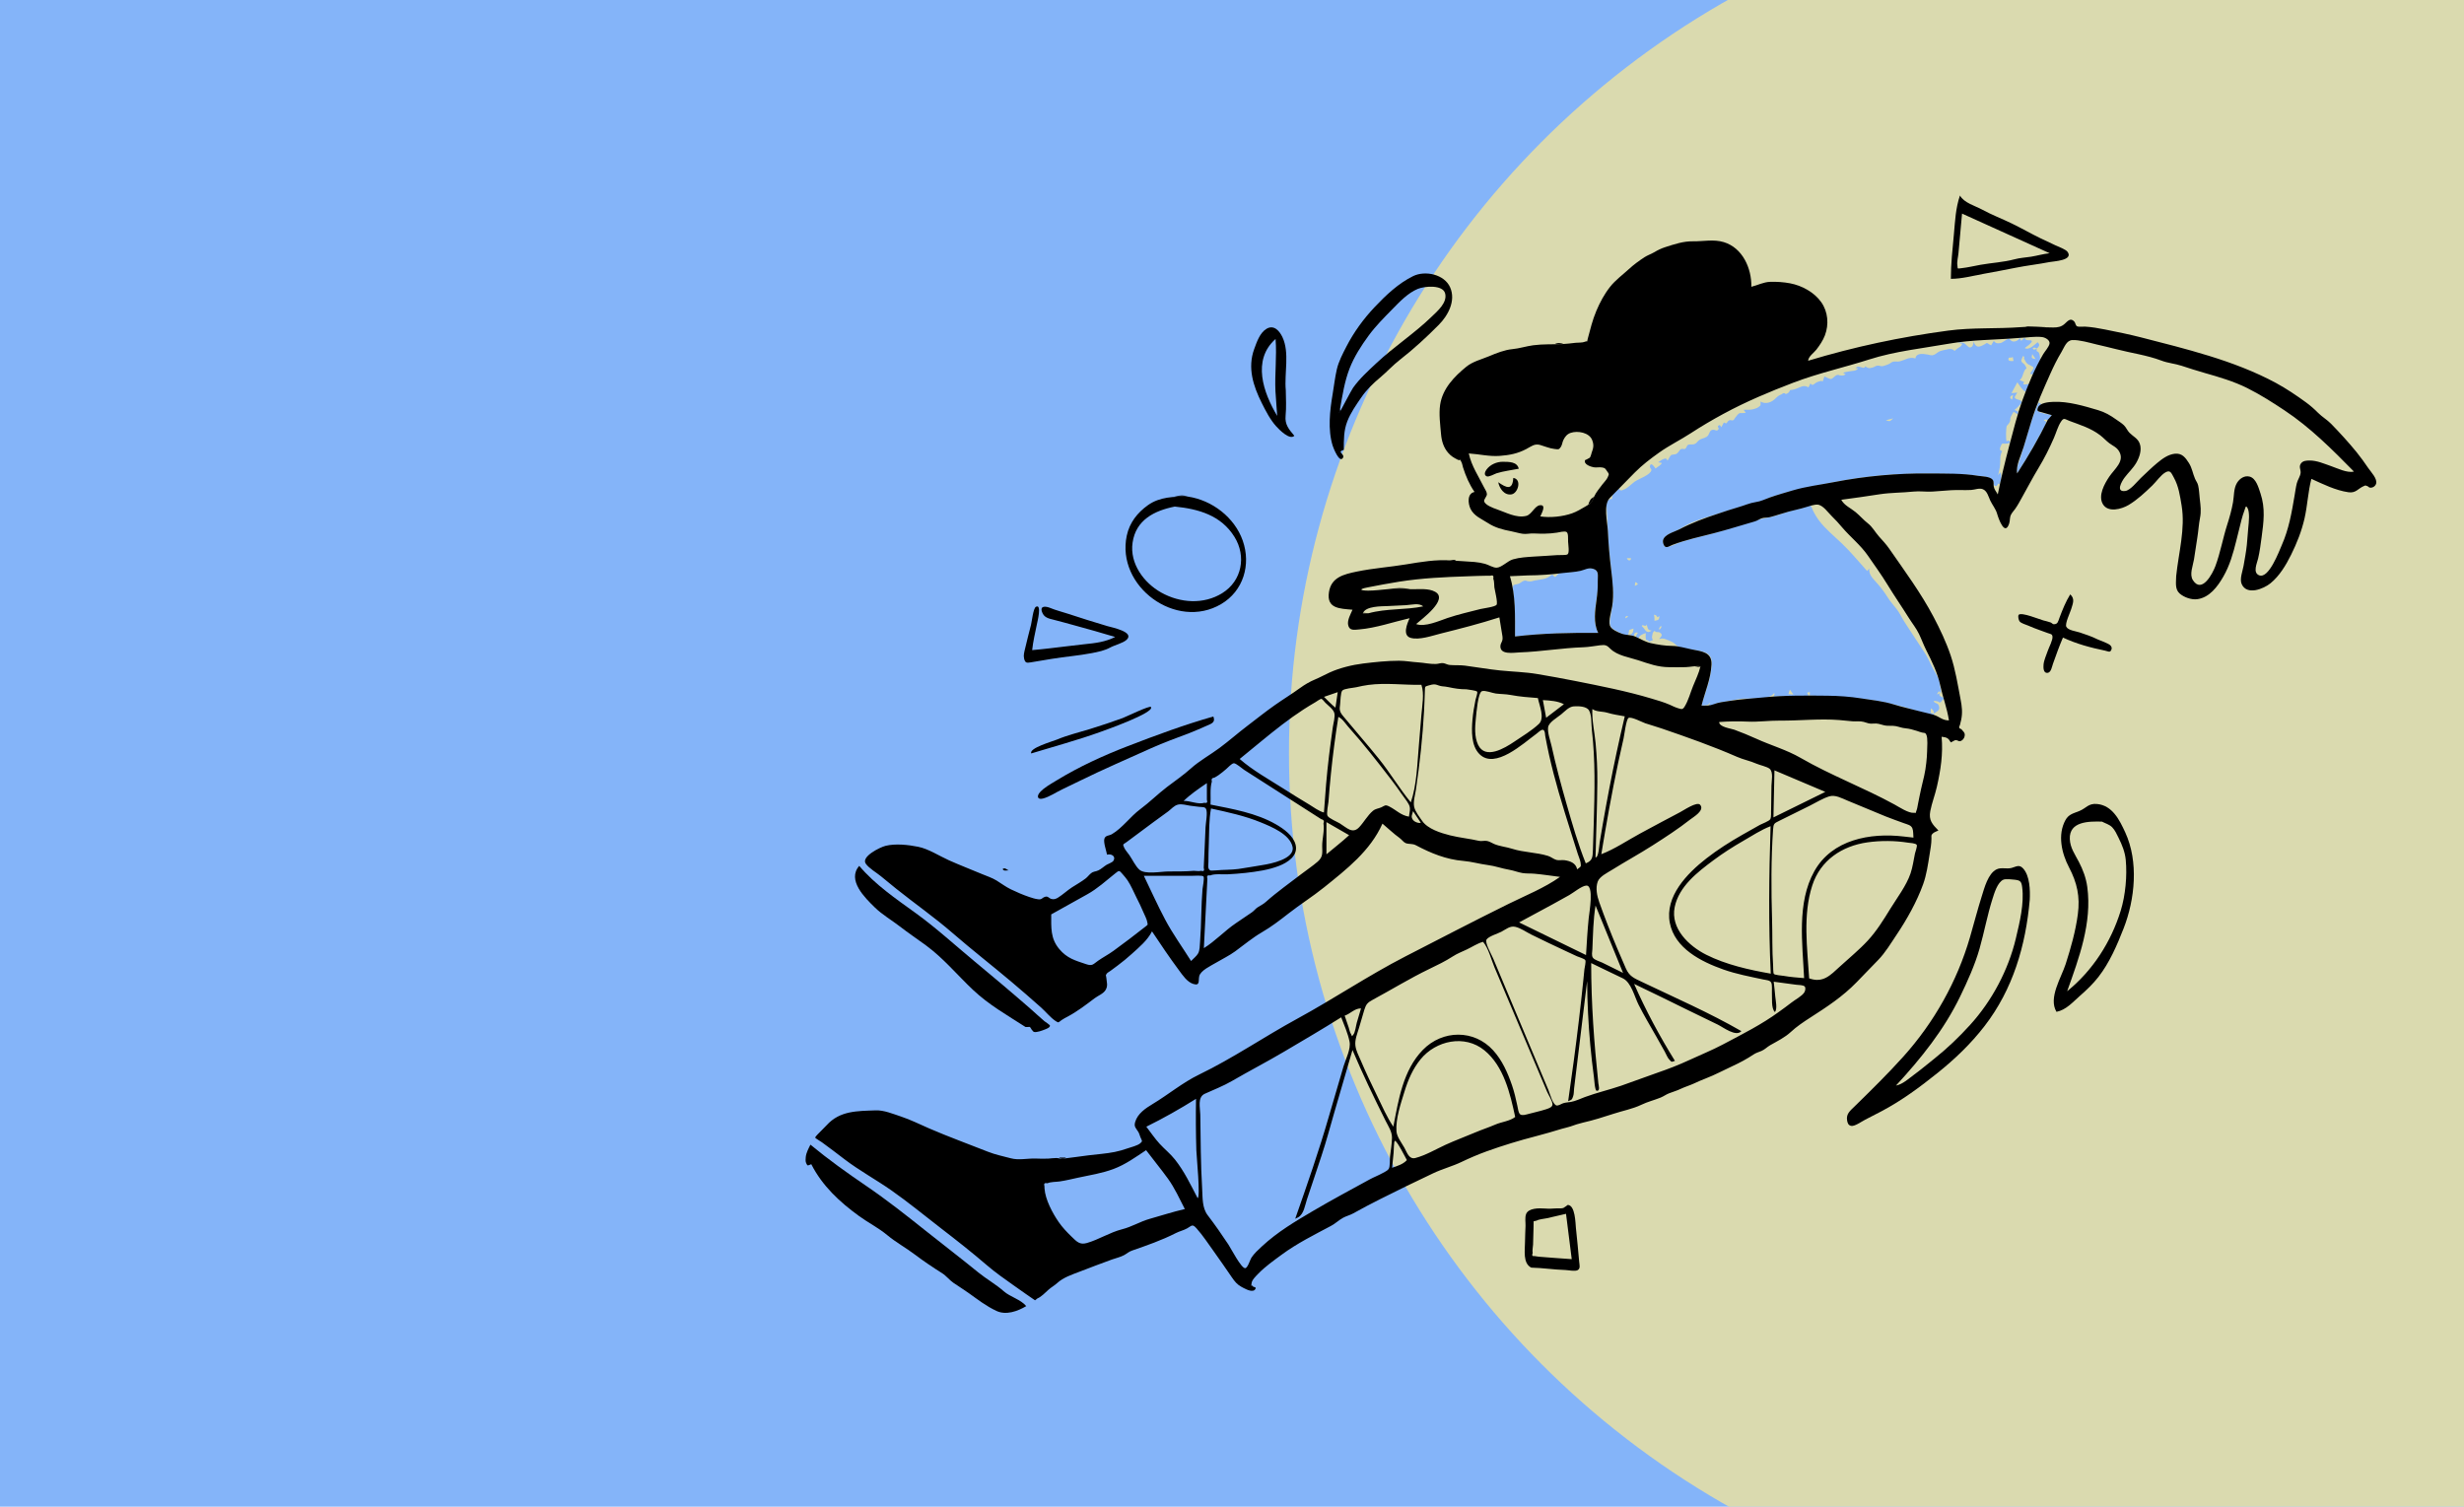 <?xml version="1.0" encoding="UTF-8"?>
<svg width="3871px" height="2367px" viewBox="0 0 3871 2367" version="1.1" xmlns="http://www.w3.org/2000/svg" xmlns:xlink="http://www.w3.org/1999/xlink">
    <!-- Generator: Sketch 58 (84663) - https://sketch.com -->
    <title>composition-19</title>
    <desc>Created with Sketch.</desc>
    <g id="composition-19" stroke="none" stroke-width="1" fill="none" fill-rule="evenodd">
        <rect fill="#84B4F9" x="0" y="0" width="3871" height="2367"></rect>
        <ellipse id="Oval" fill-opacity="0.9" fill="#E3DEA8" style="mix-blend-mode: overlay;" cx="3385.5" cy="1183" rx="1360.5" ry="1360"></ellipse>
        <g id="Illustrations/float" transform="translate(1268, 259)">
            <path d="M1912.976,271.247 C1913.847,278.776 1923.188,273.027 1924.062,277.107 C1924.613,279.671 1914.997,286.035 1912.923,287.787 C1919.622,291.827 1928.174,282.519 1933.196,278.619 C1935.783,281.429 1936.659,282.905 1934.281,286.119 C1930.089,291.793 1930.28,284.275 1925.294,288.223 C1927.37,291.714 1929.194,289.713 1931.832,288.774 C1930.684,295.491 1933.256,291.24 1935.27,295.494 C1936.906,298.953 1936.707,301.51 1937.195,305.374 C1934.827,310.815 1932.462,316.259 1930.094,321.7 C1927.248,328.246 1928.095,330.35 1921.131,328.162 C1921.915,326.804 1927.125,320.164 1926.701,318.532 C1926.22,316.666 1919.095,314.085 1917.214,312.518 C1913.903,309.761 1913.939,307.397 1911.826,304.435 C1912.666,301.681 1912.014,300.393 1909.865,300.579 C1909.076,302.707 1908.284,304.833 1907.492,306.961 C1907.69,311.49 1911.513,311.066 1913.768,315.392 C1917.223,322.013 1915.289,318.106 1912.466,323.433 C1909.694,328.667 1909.384,335.348 1904.826,337.98 C1907.276,339.056 1909.723,340.132 1912.173,341.206 C1906.455,347.485 1918.347,344.427 1920.313,343.818 C1918.301,348.092 1916.29,352.365 1914.28,356.638 C1908.253,353.263 1905.279,346.864 1901.265,341.579 C1898.209,347.261 1895.153,352.945 1892.097,358.629 C1895.139,358.348 1898.18,358.068 1901.217,357.787 C1900.793,358.589 1896.9,364.087 1897.232,365.31 C1898.592,370.296 1908.939,367.484 1907.796,374.006 C1907.646,374.842 1898.373,384.2 1896.782,385.103 C1901.443,387.197 1903.551,386.328 1901.881,391.83 C1899.715,390.522 1897.552,389.213 1895.389,387.903 C1893.546,391.213 1891.411,394.447 1890.237,398.072 C1890.461,400.444 1890.04,402.69 1888.967,404.814 C1887.691,406.713 1886.255,408.485 1884.657,410.127 C1883.391,413.461 1882.985,431.663 1884.51,434.631 C1887.913,430.232 1895.519,437.997 1882.682,437.997 C1877.061,437.997 1877.438,436.827 1875.29,441.767 C1873.6,445.655 1872.686,449.047 1877.477,449.421 C1873.875,456.521 1874.645,461.99 1874.32,469.557 C1874.055,475.687 1872.337,481.781 1871.064,487.795 L1874.486,482.878 C1877.559,489.437 1875.217,494.959 1873.757,501.977 C1870.566,497.762 1870.176,505.283 1867.448,504.505 C1861.882,502.916 1866.05,501.746 1863.788,498.094 C1861.827,494.931 1862.031,494.023 1858.407,492.09 C1853.6,489.526 1845.173,489.429 1839.735,488.524 C1830.591,486.998 1821.435,486.615 1812.186,486.213 C1777.56,484.711 1743.054,484.325 1708.433,486.23 C1676.581,487.982 1643.957,492.451 1612.724,498.503 C1579.472,504.946 1546.949,510.888 1514.744,521.787 C1508.522,523.893 1502.292,528.287 1496.072,529.83 C1490.169,531.297 1484.255,531.277 1478.102,533.415 C1463.368,538.534 1448.125,542.415 1433.278,547.3 C1417.279,552.565 1399.964,556.956 1384.737,564.244 C1378.125,567.41 1372.121,571.703 1365.509,574.909 C1359.281,577.931 1348.809,580.688 1345.52,587.665 C1344.237,590.385 1344.456,592.357 1345.253,595.176 C1346.851,600.834 1348.111,600.222 1352.452,599.84 C1358.492,599.305 1366.307,594.603 1372.172,592.754 C1388.226,587.694 1404.473,583.642 1420.799,579.587 C1450.12,572.305 1479.555,559.41 1508.488,554.366 C1525.647,551.376 1541.904,543.243 1559.156,540.171 C1562.941,539.499 1573.899,534.094 1577.006,535.963 C1577.829,536.456 1579.845,542.388 1580.555,543.806 C1583.103,548.901 1586.025,553.819 1589.446,558.382 C1599.759,572.138 1613.593,583.218 1625.939,595.073 C1640.042,608.615 1652.298,623.554 1665.313,638.091 C1666.444,636.779 1667.572,635.467 1668.701,634.157 C1667.51,643.337 1674.382,649.958 1680.001,656.191 C1686.668,663.596 1692.032,670.557 1697.29,679 C1701.604,685.924 1707.124,691.986 1711.999,698.294 C1716.792,704.501 1719.983,711.991 1724.394,718.679 C1734.519,734.041 1744.483,749.7 1754.695,764.856 C1759.503,771.989 1763.3,780.016 1767.105,788.137 C1770.124,794.582 1779.21,807.761 1779.21,814.013 C1778.558,817.076 1785.195,835.498 1778.101,826.816 C1776.97,828.569 1775.837,830.322 1774.701,832.075 C1776.643,831.261 1778.58,830.447 1780.522,829.633 C1774.631,834.971 1785.633,835.657 1785.876,838.64 C1784.894,839.586 1783.915,840.532 1782.935,841.478 C1781.26,844.931 1779.08,845.379 1776.402,842.822 C1773.45,843.002 1772.86,841.351 1769.569,842.451 C1772.711,847.36 1776.761,844.257 1778.354,851.041 C1779.773,857.097 1775.197,858.334 1770.441,861.977 L1770.334,862.058 L1770.278,862.262 C1769.299,865.51 1766.36,864.177 1763.079,863.5 C1755.355,861.909 1746.82,858.859 1739.298,856.511 C1723.039,851.438 1706.655,847.163 1689.845,843.693 C1651.489,835.775 1613.441,836.148 1574.737,833.644 C1575.755,829.402 1575.762,829.775 1574.554,827.146 C1576.104,830.517 1566.755,826.116 1573.801,833.562 C1555.817,836.504 1536.391,834.292 1518.151,835.272 C1519.001,833.379 1520.952,831.203 1519.128,829.833 C1510.492,842.326 1481.637,836.969 1467.372,838.758 C1458.999,839.81 1450.724,841.825 1442.376,843.152 C1438.286,843.802 1434.147,844.37 1430.138,845.456 C1426.449,846.45 1420.304,850.536 1416.807,849.587 C1421.926,839.264 1416.023,848.2 1415.219,848.318 C1412.789,848.677 1408.605,849.496 1405.113,849.496 C1409.093,833.507 1415.92,818.775 1418.67,802.308 C1420.386,792.042 1425.097,775.507 1414.952,768.231 C1409.394,764.244 1400.284,763.38 1393.847,762.024 C1386.792,760.539 1374.465,760.599 1368.326,756.61 C1363.533,753.492 1362.52,750.627 1356.242,748.244 C1348.999,745.494 1345.659,742.764 1338.342,744.986 C1341.319,741.257 1345.489,738.536 1339.646,734.725 C1337.252,733.168 1332.56,735.264 1331.72,731.855 C1327.384,734.92 1328.411,737.395 1327.252,741.596 C1327.358,743.373 1327.824,745.068 1328.657,746.676 L1321.773,749.45 C1323.231,745.528 1318.95,747.866 1318.096,745.937 C1316.823,743.055 1317.579,738.657 1317.579,735.529 C1312.848,737.024 1307.901,738.873 1305.831,743.799 C1300.039,740.344 1302.34,740.108 1305.309,734.925 C1300.446,733.774 1299.416,736.278 1298.677,740.308 C1296.112,739.514 1293.542,738.722 1290.977,737.93 C1296.762,737.889 1298.15,733.367 1298.288,728.456 C1296.038,729.188 1293.788,729.922 1291.536,730.654 C1291.074,733.03 1290.612,735.407 1290.15,737.783 C1286.605,740.787 1277.385,735.361 1274.394,733.808 C1263.965,728.398 1260.149,726.833 1261.619,714.54 C1262.848,704.236 1265.57,693.881 1266.174,683.524 C1266.845,672.018 1265.502,659.713 1264.494,648.244 C1262.54,626.048 1259.395,604.176 1258.293,581.889 C1257.699,569.822 1257.035,557.753 1256.561,545.679 C1256.185,536.083 1252.874,525.523 1264.841,524.671 C1263.378,520.025 1267.76,514.651 1272.281,512.106 C1273.862,508.502 1275.589,508.179 1277.469,511.143 C1279.1,511.656 1280.616,511.415 1282.019,510.416 C1288.607,508.921 1296.509,499.568 1302.424,496.195 C1308.223,492.889 1320.868,488.084 1325.009,482.517 C1329.013,477.132 1322.956,477.738 1324.181,472.803 C1325.851,466.057 1331.937,475.745 1332.87,477.093 C1334.904,475.049 1342.671,471.216 1342.579,468.245 L1336.872,467.227 C1338.951,466.026 1343.564,462.438 1345.982,461.964 C1350.092,461.157 1348.549,460.115 1351.844,464.648 C1352.989,462.872 1355.775,457.033 1357.52,455.851 C1358.352,455.285 1363.3,454.91 1364.337,454.544 C1369.722,452.64 1369.178,448.448 1373.136,446.455 C1375.057,445.489 1377.42,446.972 1379.032,446.269 C1381.606,445.142 1381.614,441.298 1383.95,439.904 C1385.971,438.695 1391.097,439.699 1393.51,438.82 C1397.509,437.359 1397.334,435.999 1400.317,433.331 C1404.502,429.592 1408.354,430.134 1413.015,427.3 C1417.847,424.363 1417.106,417.749 1421.49,416.488 C1427.344,414.805 1428.844,420.352 1432.027,414.872 C1432.744,413.642 1429.496,411.803 1431.534,409.828 C1434.046,407.397 1435.085,410.298 1436.238,412.188 C1437.564,409.686 1438.89,407.185 1440.213,404.684 C1446.585,408.174 1443.909,403.672 1448.772,401.274 C1450.93,400.21 1452.709,402.312 1455.074,401.026 C1456.814,400.083 1457.115,398.027 1458.363,396.753 C1460.765,394.305 1462.093,390.944 1465.813,389.778 C1464.468,390.197 1475.489,389.879 1474.505,389.408 C1473.434,387.833 1472.361,386.259 1471.287,384.684 C1477.055,384.684 1482.091,385.257 1487.672,383.524 C1489.647,382.912 1492.734,381.968 1494.378,380.712 C1498.894,377.257 1497.876,378.099 1497.876,371.753 C1504.106,375.721 1512.037,374.334 1518.185,369.733 C1521.395,367.33 1523.452,364.456 1526.973,362.284 C1528.484,361.502 1530.022,360.77 1531.581,360.091 C1533.535,358.068 1535.491,358.049 1537.452,360.035 C1540.224,359.292 1540.193,358.779 1542.342,357.433 C1542.958,356.215 1543.612,355.018 1544.315,353.846 C1546.62,353.605 1548.891,353.188 1551.134,352.596 C1559.837,350.254 1565.093,344.442 1573.17,349.591 C1574.203,347.485 1575.237,345.376 1576.267,343.267 C1579.706,348.641 1582.057,343.508 1586.619,341.331 C1588.532,340.419 1591.015,340.192 1592.743,339.359 C1593.715,339.588 1594.692,339.819 1595.664,340.05 C1596.489,337.498 1597.312,334.946 1598.135,332.394 C1599.798,333.042 1606.389,336.583 1608.369,336.396 C1611.208,336.128 1614.601,331.321 1617.352,330.413 C1621.548,329.029 1620.044,330.858 1624.166,330.887 C1627.335,330.909 1628.829,331.359 1631.568,328.696 C1622.313,326.291 1633.988,325.157 1637.889,324.343 C1643.965,323.077 1647.095,324.43 1651.316,319.627 L1646.934,319.627 C1651.258,315.691 1649.802,317.08 1654.355,317.465 C1655.789,317.583 1662.026,321.009 1662.038,316.439 C1667.921,319.909 1667.986,319.916 1674.052,318.351 C1676.738,317.658 1679.024,315.402 1681.976,315.349 C1684.856,315.298 1686.921,316.601 1689.491,316.322 C1691.029,316.158 1696.411,314.138 1698.23,313.476 C1701.116,312.424 1703.016,310.177 1705.776,309.308 C1708.813,308.348 1712.678,309.489 1715.868,308.788 C1725.356,306.699 1730.924,301.017 1741.196,304.094 C1742.294,294.894 1753.752,296.941 1759.919,297.889 C1764.212,298.551 1766.399,300.29 1770.844,298.185 C1774.463,296.474 1776.525,293.758 1780.553,292.39 C1783.643,291.341 1787.805,290.578 1791.032,289.908 C1793.027,289.277 1795.065,289.075 1797.147,289.304 C1799.314,289.608 1801.118,290.575 1802.558,292.201 L1802.667,292.329 L1802.691,292.282 C1803.154,291.461 1807.611,288.146 1807.32,288.39 L1807.317,288.392 L1807.509,288.243 C1810.987,285.552 1812.664,286.504 1814.849,280.962 C1812.258,280.415 1809.664,279.866 1807.072,279.32 C1811.076,279.05 1814.084,278.588 1817.645,280.146 C1820.107,281.222 1824.243,286.925 1826.71,286.93 C1831.169,286.935 1832.728,280.649 1832.285,277.377 C1836.027,286.095 1839.22,287.546 1847.622,283.09 L1850.585,281.518 C1852.584,279.421 1854.572,279.459 1856.55,281.636 C1857.724,282.276 1858.896,282.914 1860.072,283.555 C1861.485,281.203 1862.895,278.853 1864.31,276.501 C1867.308,280.632 1870.157,280.834 1875.046,279.869 C1878.418,279.202 1885.338,273.089 1887.824,273.092 C1889.265,273.092 1891.106,276.607 1893.51,277.293 C1897.487,278.434 1903.669,275.564 1905.086,271.755 C1905.839,273.344 1906.592,274.936 1907.343,276.527 C1909.222,274.77 1911.109,273.017 1912.976,271.247 Z M1770.207,862.03 L1770.199,862.164 L1770.334,862.058 L1770.336,862.053 L1770.207,862.03 Z M1765.324,853.735 L1765.324,861.139 L1767.829,861.596 L1770.207,862.03 L1770.22,861.847 C1770.411,858.173 1768.578,855.46 1765.324,853.735 Z M1543.901,824.281 C1543.119,826.679 1542.339,829.08 1541.559,831.477 C1544.19,831.692 1546.822,831.906 1549.454,832.123 C1547.602,829.508 1545.751,826.896 1543.901,824.281 Z M1234.872,634.581 C1240.626,636.261 1240.546,636.057 1241.701,641.382 C1248.273,671.693 1227.94,706.458 1242.868,735.272 C1199.229,734.918 1155.5,735.79 1112.115,740.906 C1112.115,724.399 1112.657,707.929 1111.41,691.45 C1110.845,683.969 1110,676.516 1109.237,669.055 C1108.272,659.586 1108.578,660.139 1116.324,658.51 C1120.393,657.652 1121.848,655.072 1125.737,653.499 C1128.656,652.317 1129.965,653.771 1132.843,654.176 C1137.989,654.903 1138.052,654.039 1142.768,653.032 C1152.891,650.873 1161.489,651.643 1169.487,644.081 C1173.633,643.722 1172.291,647.565 1175.18,647.189 C1177.281,646.915 1178.619,642.99 1180.763,642.054 C1187.431,639.134 1198.531,639.846 1205.826,638.934 C1213.279,638.004 1219.874,634.641 1227.009,633.644 C1229.947,633.235 1232.088,633.767 1234.872,634.581 Z M1338.029,729.467 C1340.515,730.835 1341.275,727.336 1342.563,725.201 C1339.786,723.817 1339.377,727.038 1338.029,729.467 Z M1330.336,706.665 C1331.304,710.069 1331.234,712.679 1331.234,716.194 C1336.983,715.381 1338.79,714.962 1338.895,708.844 L1335.823,710.777 C1334.211,707.582 1333.854,707.334 1330.336,706.665 Z M1285.85,712.364 C1287.151,711.526 1288.453,710.686 1289.755,709.846 C1287.835,707.082 1284.42,710.368 1285.85,712.364 Z M1300.388,661.502 C1302.049,660.63 1303.714,659.759 1305.374,658.887 C1301.062,653.386 1300.747,655.233 1300.388,661.502 Z M1294.38,617.867 L1287.844,617.867 C1289.125,622.071 1294.38,622.976 1294.38,617.867 Z M1934.689,373.303 C1936.181,374.175 1937.675,375.046 1939.167,375.915 C1935.288,379.452 1930.519,383.018 1934.297,387.164 C1937.297,390.455 1951.307,392.024 1955.503,393.223 C1954.047,394.899 1951.047,399.478 1949.062,400.631 C1947.488,401.544 1946.051,397.93 1942.88,401.529 C1948.14,404.26 1946.73,402.191 1945.363,407.982 C1944.557,411.398 1941.672,415.067 1940.048,418.132 C1936.089,425.588 1932.04,432.996 1927.889,440.346 C1919.373,455.42 1910.408,470.243 1900.987,484.77 C1899.399,476.566 1903.942,467.371 1906.298,459.455 C1909.262,449.493 1912.231,439.535 1915.215,429.58 C1920.973,410.396 1926.142,391.413 1934.689,373.303 Z M1706.128,398.335 C1701.871,399.421 1699.082,400.128 1694.681,401.25 C1701.075,403.287 1701.075,403.287 1706.128,398.335 Z M1894.597,361.357 C1889.169,363.9 1888.589,365.746 1892.98,368.857 C1893.502,366.437 1893.885,364.663 1894.597,361.357 Z M1893.938,301.195 C1893.202,304.423 1888.637,301.318 1887.626,303.677 C1885.312,309.075 1892.67,308.343 1895.322,308.018 C1894.862,305.743 1894.398,303.47 1893.938,301.195 Z M1924.699,297.097 C1923.246,304 1923.246,304 1929.974,305.037 C1928.208,302.379 1926.728,300.15 1924.699,297.097 Z M1802.667,292.329 C1802.638,292.409 1802.656,292.454 1802.731,292.462 L1802.782,292.463 L1802.667,292.329 Z M1311.377,724.94 L1311.38,724.909 C1311.533,723.928 1317.969,732.448 1317.595,732.168 C1320.952,734.699 1322.908,734.46 1326.713,731.557 C1319.903,731.299 1320.654,727.096 1319.054,722.061 C1317.628,727.366 1311.315,720.311 1311.37,724.746 L1311.377,724.94 Z" id="Accent" fill="#84B4F9"></path>
            <g id="Ink" stroke-width="1" transform="translate(-2.406, 46.357)" fill="#000000">
                <path d="M954.323,968.944 C953.303,974.2 950.752,976.675 953.425,981.502 C955.695,985.602 962.201,988.286 966.568,987.249 L954.323,968.944 Z M835.998,782.007 L814.455,789.396 C820.343,795.176 825.954,801.253 832.446,806.386 L835.998,782.007 Z M1191.351,800.93 C1181.076,795.749 1169.567,795.164 1158.303,794.5 C1160.014,803.752 1161.73,813.007 1163.445,822.259 C1172.745,815.149 1182.05,808.04 1191.351,800.93 L1191.351,800.93 Z M944.631,1517.165 C942.58,1513.532 928.595,1485.463 925.689,1486.905 C924.146,1487.668 924.026,1503.295 923.8,1505.517 C922.998,1513.424 922.195,1521.328 921.393,1529.234 C929.666,1526.311 938.502,1523.887 944.631,1517.165 L944.631,1517.165 Z M846.918,1290.244 C849.033,1296.446 851.15,1302.65 853.265,1308.854 C854.271,1311.803 854.861,1316.154 856.641,1318.756 C858.954,1322.132 857.209,1324.118 860.296,1320.422 C863.612,1316.452 864.604,1305.864 866.042,1301.001 C868.23,1293.612 870.415,1286.228 872.599,1278.842 C862.298,1278.755 856.054,1287.242 846.918,1290.244 L846.918,1290.244 Z M630.447,924.922 C617.78,933.584 604.957,942.177 593.936,952.943 C603.631,952.339 617.13,959.013 626.262,955.878 C630.478,956.779 631.871,955.178 630.447,951.07 L630.447,942.538 L630.447,924.922 Z M818.259,986.199 L818.259,1036.774 C830.086,1026.691 842.533,1017.326 853.913,1006.723 C842.028,999.881 830.146,993.041 818.259,986.199 L818.259,986.199 Z M1241.04,1117.244 C1237.308,1139.76 1237.101,1162.93 1236.078,1185.715 C1235.898,1189.76 1234.341,1195.848 1237.033,1199.39 C1239.735,1202.941 1247.433,1204.908 1251.346,1206.805 C1262.354,1212.145 1273.288,1217.637 1284.266,1223.042 C1269.857,1187.776 1255.448,1152.51 1241.04,1117.244 L1241.04,1117.244 Z M1520.528,978.779 C1547.685,965.422 1574.844,952.065 1602.004,938.705 C1575.376,927.426 1548.746,916.149 1522.121,904.869 C1521.589,929.506 1521.057,954.145 1520.528,978.779 L1520.528,978.779 Z M1240.982,1041.666 C1245.946,1042.023 1246.73,1023.107 1247.551,1018.104 C1249.115,1008.608 1250.718,999.12 1252.361,989.637 C1255.65,970.68 1259.106,951.752 1262.744,932.86 C1270.021,895.08 1278.045,857.443 1286.939,820.013 C1277.381,818.289 1268.601,817.049 1259.267,814.266 C1251.728,812.017 1242.751,813.24 1236.02,808.565 C1235.147,826.104 1239.524,844.75 1241.143,862.289 C1243.02,882.583 1244.028,902.77 1243.862,923.155 C1243.535,962.66 1242.036,1002.175 1240.982,1041.666 L1240.982,1041.666 Z M615.881,1576.911 C620.588,1575.657 614.18,1511.103 613.894,1501.793 C613.076,1474.84 612.917,1447.869 613.398,1420.909 C588.041,1436.818 562.095,1451.47 535.308,1464.685 C542.192,1473.62 548.644,1483.255 556.262,1491.57 C564.111,1500.134 573.115,1507.152 580.389,1516.375 C595.034,1534.95 605.065,1556.035 615.881,1576.911 L615.881,1576.911 Z M1226.075,1195.03 C1227.254,1175.613 1228.347,1156.237 1230.305,1136.878 C1231.14,1128.639 1239.098,1084.863 1226.357,1085.891 C1219.109,1086.476 1206.397,1097.088 1199.751,1100.808 C1190.973,1105.719 1182.183,1110.616 1173.361,1115.453 C1155.955,1124.997 1138.432,1134.328 1120.963,1143.759 C1156,1160.85 1191.038,1177.941 1226.075,1195.03 L1226.075,1195.03 Z M1150.428,791.286 C1135.915,790.202 1121.887,789.124 1107.572,786.42 C1099.853,784.961 1092.134,785.163 1084.374,784.179 C1078.815,783.473 1067.951,778.906 1062.773,780.401 C1056.266,782.279 1053.903,814.904 1053.008,823.092 C1051.567,836.281 1050.595,852.281 1056.483,864.67 C1067.831,888.553 1098.407,869.912 1113.282,859.894 C1126.033,851.304 1140.478,842.605 1151.787,832.178 C1161.804,822.94 1152.812,803.222 1150.428,791.286 L1150.428,791.286 Z M1225.688,1051 C1236.622,1046.575 1236.449,1041.019 1236.925,1029.573 C1237.502,1015.667 1237.839,1001.744 1238.236,987.831 C1238.944,963.038 1239.613,938.233 1239.391,913.426 C1239.177,889.194 1237.991,865 1235.219,840.917 C1234.24,832.402 1235.214,817.858 1230.729,810.594 C1226.636,803.969 1213.931,803.899 1206.998,804.308 C1199.183,804.768 1192.852,812.195 1187.084,816.89 C1180.696,822.093 1167.57,829.417 1166.523,837.174 C1165.349,845.836 1170.106,858.196 1171.949,866.599 C1178.689,897.264 1186.889,927.628 1195.528,957.804 C1204.489,989.112 1213.57,1020.735 1225.688,1051 L1225.688,1051 Z M947.891,977.599 C948.596,970.709 951.159,964.955 947.694,958.392 C944.717,952.748 939.871,947.079 936.23,941.736 C925.811,926.434 914.127,911.777 902.776,897.158 C892.381,883.77 881.731,870.523 870.836,857.539 C864.767,850.309 858.511,843.236 852.293,836.134 C847.738,830.936 843.421,823.631 836.98,820.911 C832.232,850.757 828.31,880.734 825.249,910.802 C823.772,925.336 822.497,939.892 821.426,954.462 C821.123,958.575 817.934,972.464 819.972,976.294 C822.116,980.317 835.218,985.7 839.23,988.166 C850.443,995.061 859.156,1005.45 869.82,994.115 C877.162,986.31 883.074,975.307 891.279,968.496 C895.555,964.947 899.581,965.113 904.376,963.007 C909.952,960.561 910.127,958.204 916.79,961.533 C928.015,967.141 934.835,975.427 947.891,977.599 L947.891,977.599 Z M385.914,1131.165 C385.914,1151.829 384.501,1168.816 398.501,1185.544 C410.734,1200.163 423.446,1203.545 440.654,1209.314 C450.786,1212.709 451.494,1209.579 459.704,1203.844 C467.507,1198.398 476.004,1194.028 483.699,1188.409 C500.285,1176.299 516.859,1163.809 532.979,1151.07 C538.398,1146.787 537.599,1148.249 536.776,1143.109 C536.023,1138.426 532.664,1132.465 530.828,1128.011 C527.507,1119.953 523.595,1112.155 519.68,1104.371 C515.235,1095.54 511.364,1085.949 505.844,1077.715 C503.553,1074.298 500.834,1071.207 498.161,1068.092 C492.532,1061.531 492.732,1061.774 486.002,1067.136 C471.793,1078.459 458.573,1090.715 442.581,1099.568 C423.661,1110.046 404.786,1120.593 385.914,1131.165 L385.914,1131.165 Z M814.344,971.099 C816.397,941.433 818.712,911.931 822.266,882.4 C824.092,867.237 826.217,852.115 828.284,836.984 C829.126,830.823 832.374,820.482 830.565,814.497 C828.786,808.606 820.937,802.999 816.63,798.737 C815.473,797.591 811.914,792.783 810.383,792.567 C808.745,792.338 802.578,796.857 800.799,797.875 C794.509,801.484 788.333,805.279 782.25,809.227 C770.786,816.669 759.679,824.654 748.81,832.939 C726.018,850.309 704.282,869.002 681.974,886.981 C702.413,904.903 727.57,918.821 750.422,933.336 C763.933,941.919 777.514,950.408 791.271,958.591 C798.246,962.737 806.336,969.076 814.344,971.099 L814.344,971.099 Z M534.945,1501.583 C518.44,1512.502 502.679,1524.027 484.014,1531.033 C465.433,1538.01 447.069,1540.694 427.864,1544.84 C418.179,1546.932 409.076,1549.219 399.191,1550.683 C393.652,1551.502 385.079,1551.186 380.028,1553.526 C375.531,1552.568 373.928,1554.102 375.225,1558.13 C375.273,1559.382 375.321,1560.634 375.37,1561.885 C376.642,1579.299 387.829,1600.255 397.586,1614.411 C403.282,1622.679 410.539,1630.371 417.751,1637.319 C425.894,1645.165 430.588,1650.698 441.938,1647.411 C461.071,1641.869 477.955,1630.715 497.347,1625.796 C512.687,1621.906 525.428,1613.751 540.388,1609.531 C558.837,1604.326 577.093,1598.394 595.797,1594.046 C587.442,1577.91 579.971,1561.11 569.275,1546.33 C558.305,1531.163 546.209,1516.587 534.945,1501.583 L534.945,1501.583 Z M636.169,958.637 C670.684,965.511 708.094,971.874 738.985,989.702 C751.041,996.66 766.323,1007.414 769.853,1021.804 C774.073,1039.004 757.48,1049.657 743.62,1055.026 C726.978,1061.471 708.864,1063.941 691.231,1065.973 C681.897,1067.049 672.52,1067.637 663.143,1068.169 C655.553,1068.602 642.682,1066.934 635.745,1069.943 C631.399,1069.076 629.893,1070.839 631.226,1075.233 C631.144,1076.809 631.065,1078.389 630.986,1079.966 L630.266,1094.146 C629.787,1103.589 629.308,1113.033 628.827,1122.476 C627.785,1143.046 626.741,1163.619 625.699,1184.189 C643.777,1172.982 658.347,1156.935 676.016,1144.979 C684.416,1139.295 692.756,1133.599 701.123,1127.934 C704.631,1125.56 706.775,1122.23 710.228,1120.018 C714.807,1117.083 718.867,1115.318 723.162,1111.473 C740.703,1095.776 760.211,1082.207 778.816,1067.798 C787.267,1061.249 796.519,1055.231 804.56,1048.208 C812.982,1040.85 811.818,1034.793 811.611,1024.216 C811.394,1013.019 815.502,999.115 813.596,988.317 C815.196,984.653 813.966,982.373 809.912,981.478 C807.202,979.744 804.495,978.011 801.786,976.277 C796.384,972.82 790.982,969.363 785.58,965.908 C764.09,952.158 742.602,938.407 721.112,924.657 C710.377,917.788 699.643,910.919 688.906,904.051 C685.908,902.134 676.129,893.467 672.765,893.722 C669.334,893.982 663.381,900.685 660.809,902.818 C656.862,906.088 653.032,909.528 648.768,912.39 C646.643,913.864 644.424,915.178 642.114,916.336 C638.421,916.693 637.138,918.722 638.262,922.423 C635.018,932.833 636.801,947.702 636.169,958.637 L636.169,958.637 Z M1114.801,1449.407 C1106.985,1412.848 1096.905,1369.558 1066.421,1344.691 C1035.503,1319.469 990.301,1329.215 966.116,1358.833 C954.003,1373.668 946.493,1391.207 940.915,1409.381 C935.188,1428.035 926.75,1452.339 928.295,1472.067 C928.971,1480.715 936.377,1490.01 940.61,1497.556 C944.977,1505.349 947.877,1516.522 958.171,1513.823 C974.131,1509.637 990.364,1500.026 1005.299,1493.147 C1020.406,1486.187 1036.311,1480.462 1051.976,1473.74 C1062.376,1469.279 1073.172,1465.884 1083.546,1461.358 C1093.383,1457.07 1106.362,1456.035 1114.801,1449.407 L1114.801,1449.407 Z M1576.635,1231.661 C1598.435,1239.468 1609.766,1226.971 1625.106,1212.901 C1639.637,1199.573 1655.381,1186.755 1668.763,1172.269 C1682.565,1157.332 1693.475,1139.68 1704.086,1122.428 C1714.813,1104.992 1729.314,1086.16 1735.919,1066.741 C1739.278,1056.863 1740.712,1045.918 1742.829,1035.708 C1743.34,1033.25 1746.759,1024.103 1745.674,1022.035 C1744.177,1019.192 1734.658,1018.891 1732.045,1018.477 C1711.243,1015.186 1689.199,1015.022 1668.334,1017.964 C1627.965,1023.656 1594.203,1046.308 1581.442,1085.917 C1566.485,1132.349 1573.672,1183.958 1576.635,1231.661 L1576.635,1231.661 Z M1435.284,828.921 C1434.947,836.959 1454.207,839.194 1459.2,841.069 C1470.735,845.398 1482.206,849.97 1493.407,855.093 C1516.476,865.643 1541.075,872.517 1563.164,885.272 C1610.782,912.768 1662.475,932.152 1710.581,958.452 C1718.076,962.552 1732.723,972.425 1741.285,971.59 C1745.835,971.147 1742.444,974.811 1745.397,967.574 C1746.458,964.969 1746.812,961.582 1747.406,958.791 C1749.189,950.43 1750.568,941.991 1752.57,933.676 C1755.864,919.989 1759.228,907.291 1760.616,893.224 C1761.206,887.263 1761.851,881.309 1761.921,875.314 C1761.993,869.238 1763.391,854.012 1760.65,848.752 C1758.831,845.263 1758.468,846.46 1753.925,845.475 C1751.321,844.912 1748.59,843.739 1746.08,842.957 C1740.187,841.122 1734.29,839.36 1728.11,838.821 C1722.006,838.286 1718.11,836.427 1712.386,835.349 C1706.38,834.217 1700.21,835.59 1694.091,834.01 C1687.486,832.303 1684.333,830.746 1677.432,831.398 C1670.741,832.029 1668.816,830.546 1662.263,828.721 C1656.794,827.199 1650.278,828.263 1644.577,827.801 C1637.679,827.238 1630.802,826.376 1623.898,825.829 C1592.857,823.371 1561.449,827.016 1530.336,826.727 C1513.418,826.571 1496.863,829.07 1479.968,828.297 C1465.204,827.623 1449.941,827.782 1435.284,828.921 L1435.284,828.921 Z M1516.036,992.608 C1500.936,998.362 1486.934,1007.708 1472.935,1015.756 C1456.791,1025.037 1441.341,1034.899 1426.4,1046.029 C1401.281,1064.745 1371.969,1087.186 1365.356,1119.844 C1358.573,1153.362 1387.665,1180.825 1414.939,1194.539 C1446.045,1210.176 1482.233,1218.263 1516.305,1224.236 C1512.662,1147.076 1513.519,1069.789 1516.036,992.608 L1516.036,992.608 Z M1064.305,1174.262 C1055.145,1176.795 1047.389,1182.219 1038.891,1186.233 C1031.28,1189.827 1023.914,1192.538 1016.804,1197.165 C1005.218,1204.708 991.786,1211.165 979.673,1216.999 C949.701,1231.427 920.602,1249.347 890.928,1265.338 C883.064,1269.577 880.487,1272.255 877.823,1280.979 C874.931,1290.456 872.205,1299.997 869.418,1309.507 C866.82,1318.376 862.671,1327.859 863.764,1337.222 C864.717,1345.367 868.928,1353.05 872.101,1360.479 C880.095,1379.176 888.76,1397.575 897.714,1415.826 C905.748,1432.212 913.08,1449.597 923.393,1464.659 C931.408,1422.83 938.601,1375.962 969.672,1344.089 C1000.72,1312.239 1050.253,1311.789 1080.172,1344.666 C1094.386,1360.284 1103.036,1379.954 1109.836,1399.718 C1113.407,1410.101 1115.806,1420.683 1118.104,1431.406 C1120.559,1442.861 1119.955,1448.94 1132.588,1445.468 C1142.619,1442.712 1153.255,1440.511 1163.089,1437.367 C1168.19,1435.737 1173.167,1433.905 1173.398,1429.872 C1173.691,1424.78 1166.838,1414.353 1164.814,1409.562 C1154.364,1384.834 1143.911,1360.104 1133.459,1335.376 C1122.108,1308.524 1110.756,1281.673 1099.401,1254.824 C1093.736,1241.426 1088.07,1228.03 1082.403,1214.635 C1077.234,1202.423 1072.929,1184.29 1064.305,1174.262 L1064.305,1174.262 Z M1516.885,965.448 C1517.053,953.239 1517.256,941.031 1517.414,928.82 C1517.511,921.544 1520.752,907.474 1514.419,902.276 C1510.492,899.055 1498.843,896.585 1493.876,894.38 C1484.076,890.032 1473.464,888.091 1463.606,883.772 C1424.995,866.849 1384.813,852.755 1345.059,839.117 C1336.488,836.175 1327.727,833.767 1319.098,830.871 C1314.44,829.308 1297.185,820.126 1292.875,822.529 C1289.1,824.63 1286.253,849.669 1285.045,854.867 C1282.184,867.174 1279.448,879.513 1276.821,891.873 C1266.616,939.861 1258.057,988.185 1250.097,1036.591 C1271.243,1028.557 1291.511,1014.637 1311.49,1003.875 C1332.244,992.697 1352.925,981.545 1373.821,970.624 C1379.719,967.54 1400.468,953.369 1405.324,958.931 C1413.113,967.856 1394.554,978.324 1389.681,982.147 C1370.835,996.937 1350.926,1009.829 1330.771,1022.729 C1309.887,1036.1 1288.154,1047.912 1267.162,1061.038 C1259.585,1065.776 1247.488,1071.544 1244.509,1079.547 C1240.679,1089.842 1243.444,1102.354 1246.933,1112.188 C1255.499,1136.358 1264.881,1160.229 1274.802,1183.871 C1279.313,1194.621 1283.941,1205.322 1288.655,1215.983 C1294.268,1228.68 1301.634,1231.365 1313.865,1237.208 C1365.97,1262.102 1420.091,1285.727 1470.139,1314.534 C1461.763,1324.193 1441.348,1308.332 1433.082,1304.316 C1417.774,1296.877 1402.451,1289.461 1387.154,1282 C1358.657,1268.101 1330.304,1253.926 1301.646,1240.362 C1320.013,1282.159 1341.688,1322.43 1365.722,1361.228 C1359.653,1363.284 1361.133,1363.392 1357.324,1359.74 C1354.117,1356.666 1351.963,1350.642 1349.79,1346.78 C1345.298,1338.804 1340.865,1330.797 1336.339,1322.84 C1326.95,1306.326 1317.219,1290.063 1308.646,1273.1 C1302.197,1260.344 1297.202,1238.046 1283.948,1231.615 C1267.434,1223.598 1250.701,1215.795 1234.187,1207.665 C1234.187,1271.212 1238.751,1333.349 1245.45,1396.503 C1245.79,1399.689 1248.841,1409.088 1242.688,1408.168 C1239.914,1407.752 1238.978,1390.326 1238.491,1386.688 C1236.254,1370.006 1234.355,1353.283 1232.803,1336.527 C1229.711,1303.088 1228.029,1269.515 1227.813,1235.934 C1223.849,1268.583 1219.886,1301.232 1215.923,1333.881 L1210.29,1380.291 C1209.304,1388.417 1208.317,1396.542 1207.331,1404.667 C1206.878,1408.402 1207.164,1413.282 1205.853,1416.842 C1203.791,1422.445 1204.484,1422.016 1198.018,1424.571 C1204.2,1382.056 1209.91,1339.469 1214.961,1296.804 C1217.427,1275.986 1219.737,1255.151 1221.867,1234.297 C1222.439,1228.69 1223,1223.078 1223.549,1217.468 C1223.825,1214.608 1226.292,1205.411 1224.923,1203.035 C1223.568,1200.68 1214.585,1198.225 1211.999,1197.023 C1206.337,1194.394 1200.675,1191.768 1195.018,1189.124 C1176.653,1180.536 1158.303,1171.879 1140.141,1162.872 C1132.195,1158.931 1123.863,1152.842 1115.222,1150.741 C1106.619,1148.648 1100.363,1154.638 1093.007,1158.447 C1087.283,1161.411 1073.796,1165.357 1069.972,1170.391 C1066.413,1175.076 1077.465,1193.826 1080.37,1200.738 C1088.558,1220.239 1096.749,1239.743 1104.94,1259.244 C1121.545,1298.786 1138.153,1338.327 1154.761,1377.871 C1158.821,1387.535 1162.88,1397.202 1166.939,1406.868 C1169.54,1413.063 1173.884,1430.715 1180.195,1431.406 C1182.989,1431.712 1187.575,1428.671 1190.275,1427.797 C1194.303,1426.494 1198.023,1426.514 1202.066,1425.827 C1209.472,1424.571 1217.162,1420.748 1224.437,1418.066 C1243.131,1411.17 1262.511,1406.719 1281.356,1400.279 C1300.289,1393.809 1318.913,1386.541 1337.771,1380.07 C1354.899,1374.195 1372.18,1367.5 1388.634,1359.848 C1406.01,1351.766 1423.83,1344.64 1440.761,1335.679 C1471.599,1319.358 1502.103,1304.116 1529.352,1284.1 C1535.757,1279.393 1542.581,1274.667 1548.919,1269.628 C1554.475,1265.205 1565.077,1259.745 1568.86,1253.931 C1570.301,1251.713 1571.541,1247.365 1569.856,1244.734 C1568.049,1241.907 1560.046,1242.165 1556.307,1241.662 C1544.514,1240.078 1532.723,1238.491 1520.932,1236.907 C1521.837,1244.666 1522.751,1252.419 1523.408,1260.207 C1523.868,1265.704 1527.116,1280.231 1522.737,1284.538 C1516.717,1278.813 1518.651,1261.693 1518.112,1254.065 C1517.823,1249.989 1518.86,1242.011 1517.037,1238.395 C1515.037,1234.432 1509.512,1234.485 1504.505,1233.401 C1483.272,1228.805 1462.232,1224.949 1441.685,1217.666 C1406.975,1205.366 1365.484,1184.596 1357.731,1144.534 C1349.648,1102.77 1385.164,1066.585 1415.067,1043.292 C1432.972,1029.347 1452.02,1017.273 1471.72,1006.064 C1480.928,1000.827 1490.13,995.588 1499.396,990.463 C1502.767,988.599 1513.834,984.759 1515.612,981.499 C1517.431,978.165 1516.5,969.247 1516.885,965.448 L1516.885,965.448 Z M774.27,1606.832 C772.586,1607.655 770.899,1608.479 769.217,1609.302 C787.95,1555.891 806.509,1502.72 822.172,1448.304 C829.732,1422.04 837.391,1395.803 845.209,1369.614 C848.585,1358.317 856.875,1342.76 854.572,1331.057 C852.079,1318.39 846.102,1304.918 841.477,1292.873 C811.873,1311.493 781.648,1329.157 751.551,1346.932 C724.569,1362.872 697.131,1377.048 669.96,1392.82 C656.037,1400.9 641.674,1406.358 627.143,1412.959 C615.335,1418.326 619.919,1434.728 620.09,1445.685 C620.687,1484.37 620.658,1523.191 623.004,1561.82 C623.858,1575.893 622.756,1592.05 631.71,1603.762 C643.161,1618.737 653.782,1634.004 664.225,1649.768 C668.138,1655.674 684.575,1687.649 690.704,1686.948 C694.705,1686.493 698.389,1673.545 700.391,1670.476 C704.706,1663.857 711.013,1658.163 716.754,1652.836 C741.548,1629.819 769.061,1613.607 797.654,1596.785 C826.705,1579.697 856.434,1563.79 886.034,1547.585 C892.721,1543.923 899.922,1541.282 906.566,1537.54 C909.191,1536.062 914.396,1533.715 916.049,1531.074 C918.52,1527.12 917.683,1516.168 918.198,1511.442 C919.252,1501.788 921.146,1491.758 921.248,1482.032 C921.345,1472.426 915.573,1464.17 911.388,1455.794 C893.019,1419.012 875.172,1382.14 859.189,1344.243 C846.588,1388.248 833.358,1432.046 820.997,1476.116 C814.544,1499.128 806.764,1521.764 799.19,1544.421 C795.323,1555.994 791.432,1567.558 787.57,1579.133 C784.562,1588.147 783,1601.345 774.27,1606.832 L774.27,1606.832 Z M1038.094,777.51 C1028.356,777.618 1019.53,776.186 1010.006,774.151 C1006.512,773.407 1003.442,773.092 999.9,772.779 C995.884,772.425 992.236,770.249 988.715,769.822 C986.054,769.502 981.408,770.619 978.867,771.472 C972.976,773.446 973.164,772.449 972.918,779.291 C972.533,789.863 972.245,800.437 971.665,810.999 C969.381,852.575 964.968,893.746 958.921,934.92 C957.697,943.243 954.27,954.159 956.154,962.424 C957.853,969.876 964.287,977.835 968.537,984.085 C977.279,996.939 997.866,1003.29 1012.35,1006.935 C1027.622,1010.78 1043.479,1012.196 1057.989,1015.624 C1062.01,1016.575 1066.625,1014.899 1070.911,1015.853 C1074.874,1016.734 1077.951,1018.91 1081.614,1020.485 C1090.586,1024.339 1100.611,1025.049 1109.877,1028.025 C1128.252,1033.926 1147.925,1033.572 1166.316,1039.24 C1171.018,1040.687 1175.08,1044.336 1179.603,1045.586 C1183.74,1046.727 1187.999,1045.384 1192.328,1046.022 C1201.5,1047.372 1210.052,1050.509 1212.167,1060.361 C1217.776,1055.919 1218.556,1057.087 1217.586,1050.216 C1216.965,1045.81 1214.513,1040.446 1213.17,1036.199 C1209.749,1025.37 1206.308,1014.548 1202.889,1003.719 C1196.125,982.289 1189.402,960.842 1183.167,939.254 C1177.587,919.943 1172.514,900.485 1168.082,880.878 C1165.828,870.908 1163.943,860.895 1162.011,850.873 C1161.448,847.964 1162.006,843.342 1159.085,841.406 C1156.436,839.651 1150.252,845.949 1147.453,847.979 C1127.907,862.145 1083.077,904.044 1058.639,879.328 C1045.479,866.019 1046.249,842.62 1047.678,825.425 C1048.554,814.856 1050.409,804.424 1052.484,794.033 C1053.001,791.44 1056.17,783.11 1055.01,781.263 C1053.756,779.277 1040.71,778.092 1038.094,777.51 L1038.094,777.51 Z M1724.884,1008.767 C1730.088,1009.35 1735.288,1009.935 1740.491,1010.52 C1740.014,1006.314 1740.442,999.989 1738.852,996.072 C1736.65,990.658 1731.263,990.053 1725.336,987.809 C1715.961,984.263 1706.401,981.179 1697.13,977.361 C1677.009,969.076 1656.982,960.674 1636.849,952.39 C1628.025,948.757 1617.656,942.812 1608.075,945.778 C1597.742,948.98 1587.544,955.5 1577.886,960.274 C1566.949,965.682 1556.018,971.101 1545.089,976.52 C1539.963,979.063 1534.836,981.603 1529.71,984.145 C1521.657,988.137 1520.586,988.541 1519.951,997.659 C1516.714,1044.298 1516.955,1092.747 1518.365,1139.449 C1519.087,1163.282 1518.278,1187.244 1519.987,1211.035 C1520.119,1212.865 1519.982,1223.191 1521.127,1224.599 C1522.739,1226.583 1534.09,1227.253 1536.801,1227.751 C1547.375,1229.684 1558.022,1230.327 1568.706,1231.283 C1566.189,1177.036 1556.944,1112.906 1584.787,1063.286 C1612.755,1013.435 1672.536,1002.638 1724.884,1008.767 L1724.884,1008.767 Z M1238.686,475.085 C1241.822,467.94 1247.221,461.906 1251.837,455.637 C1254.332,452.247 1258.649,448.195 1260.246,444.23 C1262.52,438.587 1262.508,439.795 1259.111,434.853 C1255.898,430.182 1255.963,429.83 1250.997,428.995 C1246.815,428.292 1242.361,429.486 1238.09,428.721 C1233.77,427.945 1221.9,424.305 1224.622,417.429 C1224.504,417.73 1231.371,414.343 1231.906,413.755 C1233.631,411.875 1234.177,407.866 1235.029,405.594 C1237.772,398.308 1238.734,393.592 1235.679,385.835 C1231.111,374.252 1213.06,370.824 1201.823,374.722 C1196.204,376.667 1193.001,380.793 1190.477,385.979 C1188.872,389.273 1188.499,394.032 1186.425,396.9 C1183.297,401.217 1183.104,400.738 1176.62,399.974 C1168.364,399.004 1161.593,395.831 1153.77,393.618 C1145.249,391.206 1139.708,396.113 1132.263,400.068 C1118.821,407.214 1105.84,409.694 1090.784,410.828 C1074.017,412.092 1058.477,408.047 1041.877,407.004 C1046.184,426.855 1057.322,442.971 1066.226,460.946 C1067.79,464.107 1070.319,467.338 1070.379,470.995 C1070.441,474.44 1065.456,479.127 1066.016,481.978 C1067.217,488.059 1080.593,492.928 1085.661,494.639 C1099.995,499.476 1116.317,508.945 1132.092,505.141 C1140.742,503.056 1145.396,489.391 1153.536,488.387 C1164.456,487.034 1156.287,501.104 1154.258,505.943 C1169.757,508.3 1189.402,506.301 1204.236,501.043 C1211.671,498.41 1217.971,494.478 1224.757,490.58 C1233.207,485.727 1234.964,484.393 1238.686,475.085 L1238.686,475.085 Z M967.466,770.516 C939.835,770.976 911.8,766.996 884.106,770.653 C877.691,771.498 871.36,772.861 865.056,774.31 C860.525,775.353 846.133,776.234 843.111,779.604 C840.358,782.679 840.339,796.833 839.771,800.822 C838.508,809.706 838.845,812.773 844.507,819.642 C863.136,842.244 882.537,864.172 900.895,887.025 C918.528,908.977 933.001,933.505 950.824,955.146 C960.343,927.423 960.914,894.153 963.527,865.085 C964.92,849.585 966.188,834.073 967.379,818.559 C968.513,803.781 972.367,784.605 967.466,770.516 L967.466,770.516 Z M609.827,1062.689 C613.023,1062.689 618.119,1063.691 621.226,1062.689 C625.497,1064.049 626.924,1062.446 625.511,1057.881 C625.579,1056.285 625.646,1054.686 625.716,1053.088 C626.161,1042.791 626.652,1032.496 627.128,1022.199 C627.566,1012.785 627.992,1003.369 628.363,993.954 C628.618,987.525 631.864,971.59 629.267,965.785 C627.523,961.883 623.391,962.769 618.365,962.198 C613.584,961.656 608.788,961.155 604.033,960.414 C597.998,959.473 591.309,957.311 585.168,958.664 C578.998,960.024 574.513,965.723 569.672,969.348 C562.01,975.081 554.183,980.601 546.456,986.245 C532.413,996.506 518.513,1006.954 504.588,1017.372 C498.837,1021.672 497.732,1020.179 500.535,1026.362 C502.27,1030.18 506.214,1034.502 508.616,1037.952 C513.397,1044.823 518.159,1055.238 524.292,1060.814 C533.217,1068.927 557.98,1063.775 569.835,1063.717 C583.354,1063.65 596.386,1063.859 609.827,1062.689 L609.827,1062.689 Z M644.819,1062.017 C656.542,1060.869 668.386,1061.365 680.037,1059.788 C692.703,1058.071 705.278,1055.532 717.921,1053.627 C730.525,1051.732 768.868,1044.064 765.083,1025.242 C761.084,1005.346 731.73,993.429 715.488,986.741 C690.122,976.294 663.638,970.701 636.955,964.796 C633.608,982.631 634.09,1001.778 633.478,1019.852 C633.146,1029.667 632.855,1039.495 632.86,1049.32 C632.86,1051.684 632.049,1056.591 633.014,1058.789 C635.281,1063.963 637.918,1062.017 644.819,1062.017 L644.819,1062.017 Z M606.266,1070.564 L531.441,1070.564 C542.515,1093.499 552.982,1116.861 564.92,1139.362 C576.809,1161.777 592.117,1182.896 605.607,1204.41 C609.024,1200.69 614.474,1196.655 616.796,1192.227 C619.368,1187.331 619.296,1180.125 619.717,1174.455 C620.809,1159.74 621.308,1144.895 621.678,1130.146 C622.003,1117.23 622.571,1104.4 623.562,1091.515 C623.779,1088.688 626.895,1074.009 625.112,1071.597 C623.521,1069.45 609.539,1070.586 606.266,1070.564 L606.266,1070.564 Z M914.423,620.261 C927.046,620.258 939.683,620.099 952.304,620.311 C963.758,620.506 978.681,618.51 989.173,624.411 C1010.547,636.43 967.82,667.297 959.155,675.066 C973.164,680.146 995.029,670.063 1008.745,665.443 C1025.704,659.732 1042.998,655.897 1060.297,651.424 C1064.618,650.307 1083.17,648.118 1085.514,644.806 C1087.839,641.519 1082.631,621.693 1082.109,617.511 C1081.621,613.58 1082.032,607.45 1080.396,603.752 C1081.399,599.31 1079.84,597.752 1075.718,599.086 C1074.294,599.081 1072.874,599.074 1071.45,599.069 C1060.925,599.154 1050.39,599.642 1039.872,599.991 C1003.721,601.195 968.448,602.801 932.604,608.447 C915.941,611.071 899.131,614.299 882.554,617.521 C868.6,620.232 870.949,622.507 883.981,622.54 C894.174,622.567 904.28,621.053 914.423,620.261 L914.423,620.261 Z M1951.466,354.274 C1953.612,351.806 1955.763,349.336 1957.91,346.866 C1952.676,345.371 1947.442,343.874 1942.209,342.378 C1936.643,340.789 1933.647,341.153 1936.123,334.932 C1939.223,327.139 1953.381,326.245 1960.186,325.952 C1983.616,324.938 2008.227,332.397 2030.485,338.967 C2041.344,342.174 2049.857,347.136 2059.047,353.735 C2063.058,356.617 2067.69,359.323 2071.201,362.785 C2074.849,366.382 2076.367,370.99 2079.933,374.596 C2085.783,380.509 2093.268,383.454 2096.137,391.988 C2099.428,401.785 2095.499,412.999 2090.626,421.541 C2085.684,430.211 2078.342,436.767 2072.38,444.644 C2067.647,450.894 2057.764,467.971 2073.208,465.992 C2081.374,464.945 2091.967,451.01 2097.845,445.458 C2106.269,437.496 2114.557,429.351 2123.479,421.936 C2131.391,415.361 2140.506,408.62 2151.086,407.464 C2162.236,406.246 2167.807,413.387 2173.243,422.071 C2178.368,430.261 2179.191,438.257 2182.795,446.64 C2184.535,450.682 2186.749,452.936 2187.772,457.341 C2189.343,464.119 2189.506,471.512 2190.308,478.422 C2191.569,489.273 2192.755,497.805 2190.654,508.437 C2188.686,518.387 2188.149,528.957 2186.491,539.08 C2184.615,550.545 2183.053,562.063 2181.202,573.532 C2179.636,583.249 2173.676,597.088 2179.523,606.123 C2193.571,627.837 2210.424,595.872 2214.861,583.931 C2222.662,562.946 2226.632,540.007 2233.517,518.592 C2237.203,507.139 2240.42,495.578 2242.533,483.721 C2244.282,473.915 2243.421,461.969 2248.792,453.234 C2252.966,446.45 2260.392,441.298 2268.542,443.368 C2278.74,445.961 2282.657,460.71 2285.658,469.675 C2293.577,493.322 2290.663,514.62 2287.438,538.736 C2285.947,549.902 2284.522,561.085 2281.959,572.066 C2280.229,579.474 2273.066,594.468 2283.716,598.496 C2298.815,604.212 2314.819,560.871 2319.121,551.084 C2330.388,525.451 2334.702,500.03 2339.346,472.564 C2340.412,466.249 2341.228,459.8 2342.823,453.593 C2344.211,448.19 2348.36,442.73 2348.733,437.328 C2349.106,431.92 2345.528,428.148 2349.195,422.839 C2352.246,418.421 2357.759,418.154 2362.74,418.115 C2374.439,418.024 2385.63,423.164 2396.514,426.893 C2406.644,430.362 2421.628,437.975 2432.545,435.524 C2398.282,400.718 2364.106,366.307 2323.241,339.2 C2304.265,326.611 2285.275,314.513 2264.764,304.248 C2243.989,293.849 2220.181,286.827 2197.931,280.536 C2185.83,277.112 2173.796,273.234 2161.847,269.307 C2151.209,265.811 2140.501,265.149 2130.084,261.184 C2107.453,252.572 2082.166,249.235 2058.734,243.13 C2048.387,240.435 2037.927,238.124 2027.556,235.628 C2016.656,233.003 2001.342,228.446 1990.238,228.889 C1980.752,229.267 1977.552,240.142 1972.99,247.706 C1966.365,258.687 1960.718,270.097 1955.508,281.809 C1944.839,305.808 1933.575,330.601 1925.943,355.673 C1921.753,369.439 1917.615,383.22 1913.498,397.008 C1909.936,408.945 1901.026,426.164 1903.394,438.413 C1920.942,411.355 1937.283,383.254 1951.466,354.274 L1951.466,354.274 Z M1134.464,598.602 C1125.155,599.026 1115.842,599.447 1106.533,599.871 C1115.816,630.399 1114.521,662.906 1114.521,694.548 C1157.904,689.432 1201.635,688.56 1245.275,688.914 C1237.257,673.439 1240.366,653.362 1242.649,636.791 C1243.987,627.091 1244.733,617.747 1244.538,607.96 C1244.355,598.78 1247,591.062 1237.279,588.223 C1229.567,585.972 1224.692,589.723 1217.345,591.435 C1208.546,593.484 1198.962,593.732 1190.003,594.846 C1171.357,597.165 1153.378,598.525 1134.464,598.602 L1134.464,598.602 Z M884.482,658.054 C912.44,650.295 942.15,653.155 970.248,647.256 C963.857,641.421 951.816,644.878 943.329,645.364 C933.68,645.913 924.038,646.315 914.389,646.785 C904.978,647.244 878.875,646.532 875.48,658.512 C878.478,658.36 881.481,658.206 884.482,658.054 L884.482,658.054 Z M1907.475,225.465 C1870.89,228.677 1832.575,228.179 1796.255,234.566 C1754.659,241.88 1711.298,246.469 1670.967,259.359 C1631.406,272.006 1591.058,280.858 1552.057,295.708 C1514.144,310.144 1477.627,325.502 1441.923,344.81 C1424.449,354.26 1407.444,364.278 1390.785,375.131 C1374.522,385.726 1356.701,394.413 1340.942,405.644 C1326.914,415.643 1314.813,424.813 1302.58,437.063 C1289.504,450.16 1276.782,463.611 1263.695,476.686 C1252.77,487.595 1259.686,514.266 1260.379,528.783 C1261.339,548.91 1262.997,568.753 1265.463,588.748 C1267.809,607.801 1270.225,628.28 1267.123,647.293 C1265.822,655.286 1261.327,669.093 1263.473,677.072 C1265.189,683.461 1276.58,688.146 1282.391,690.229 C1289.499,692.776 1296.759,691.702 1304.052,694.943 C1312.197,698.566 1319.065,703.083 1327.715,704.987 C1338.377,707.334 1350.365,709.309 1361.323,709.381 C1371.456,709.446 1381.622,712.73 1391.726,714.752 C1408.161,718.046 1424.203,719.071 1423.181,738.902 C1421.999,761.784 1412.925,781.417 1407.521,803.138 C1414.829,803.138 1419.923,803.605 1426.612,801.012 C1434.423,797.988 1442.756,797.184 1450.963,795.879 C1469.097,792.993 1486.776,792.068 1505.029,790.226 C1538.467,786.851 1572.484,787.256 1605.947,787.612 C1622.89,787.79 1641.269,789.1 1657.978,791.738 C1675.12,794.447 1692.873,796.139 1709.486,801.333 C1723.5,805.714 1737.971,808.7 1752.267,812.571 C1758.711,814.314 1766.428,815.73 1772.515,817.68 C1781.337,820.509 1786.05,826.54 1796.236,826.405 C1793.37,807.527 1786.638,790.017 1782.576,771.298 C1778.336,751.749 1769.876,734.453 1760.539,716.011 C1756.374,707.785 1753.292,699.055 1749.276,690.758 C1744.81,681.53 1738.532,673.886 1733.139,665.258 C1722.107,647.608 1710.331,630.63 1699.493,612.855 C1690.031,597.336 1679.223,582.46 1668.864,567.48 C1657.477,551.01 1641.654,538.58 1628.73,523.47 C1623.275,517.087 1618.082,511.157 1611.97,505.3 C1606.342,499.907 1598.358,487.97 1589.741,487.412 C1584.789,487.089 1576.209,489.877 1571.483,491.372 C1562.738,494.143 1553.462,495.949 1544.432,498.388 C1534.549,501.058 1524.838,504.532 1514.938,507.069 C1510.978,508.083 1506.273,507.602 1502.517,508.75 C1498.59,509.954 1495.455,512.604 1491.16,513.82 C1469.97,519.834 1448.908,526.662 1427.563,532.137 C1405.586,537.775 1383.273,542.576 1361.975,550.562 C1357.914,552.086 1353.395,555.688 1350.274,553.321 C1347.947,551.554 1346.445,546.563 1347.059,543.65 C1349.102,533.952 1364.605,530.449 1372.07,526.556 C1392.073,516.122 1411.946,508.764 1433.443,501.679 C1444.033,498.193 1454.585,494.471 1465.321,491.459 C1474.297,488.943 1483.638,484.686 1492.815,483.398 C1500.977,482.252 1506.774,479.036 1514.876,476.188 C1526.811,471.991 1539.085,468.546 1551.215,464.961 C1571.945,458.832 1593.919,456.256 1615.13,452.146 C1664.27,442.624 1715.29,437.857 1765.434,438.447 C1790.714,438.746 1817.158,438.006 1842.143,442.167 C1848.168,443.168 1860.832,442.976 1864.985,448.385 C1867.216,451.289 1866.008,455.61 1866.58,458.757 C1867.548,464.068 1870.442,466.543 1872.952,471.382 C1878.287,445.198 1884.416,419.569 1891.302,393.768 C1897.53,370.417 1903.293,346.642 1911.613,323.619 C1920.418,299.259 1931.092,273.431 1944.252,251.137 C1946.961,246.548 1953.716,239.258 1954.295,234.125 C1954.897,228.829 1947.479,224.726 1942.382,224.136 C1930.948,222.815 1918.705,225.078 1907.475,225.465 L1907.475,225.465 Z M2153.242,599.611 C2156.964,563.288 2167.845,525.295 2161.767,488.827 C2159.195,473.39 2157.186,458.654 2149.469,444.719 C2145.566,437.672 2144.002,432.496 2136.552,436.651 C2129.011,440.857 2122.069,451.246 2115.817,457.267 C2104.328,468.334 2092.294,479.732 2078.535,487.951 C2067.697,494.423 2046.171,500.557 2038.023,486.557 C2030.261,473.214 2040.615,454.594 2048.048,443.587 C2056.554,430.993 2072.666,419.329 2063.623,403.79 C2059.733,397.102 2054.133,395.349 2048.248,390.96 C2043.153,387.161 2038.885,382.24 2033.788,378.374 C2019.024,367.167 2002.83,362.366 1985.781,355.962 C1977.91,353.003 1976.876,350.22 1972.328,356.983 C1967.39,364.328 1964.686,374.623 1961.115,382.746 C1953.963,399.019 1946.336,414.436 1937.115,429.609 C1927.81,444.921 1919.564,460.917 1910.769,476.532 C1907.451,482.423 1904.33,488.411 1900.408,493.941 C1898.271,496.951 1895.626,499.633 1893.891,502.926 C1891.324,507.797 1892.467,512.236 1890.869,517.085 C1883.973,538.007 1873.915,508.801 1871.992,501.973 C1869.807,494.206 1864.535,488.151 1861.118,480.907 C1858.296,474.924 1856.371,466.033 1849.556,463.216 C1843.974,460.909 1836.779,464.075 1831.083,464.384 C1820.616,464.952 1810.072,464.104 1799.559,464.759 C1789.73,465.371 1779.922,466.314 1770.095,466.916 C1760.258,467.521 1750.433,465.857 1740.726,466.892 C1723.308,468.751 1705.499,468.452 1688.119,471.028 C1667.723,474.047 1647.537,477.269 1627.084,479.782 C1631.836,488.774 1641.688,492.675 1649.477,499.091 C1656.438,504.826 1661.951,511.444 1668.962,516.9 C1676.078,522.437 1680.305,530.627 1686.194,537.282 C1691.964,543.799 1697.306,549.264 1702.361,556.557 C1726.758,591.77 1751.923,625.682 1772.046,663.741 C1782.232,683.004 1791.958,703.612 1798.917,724.279 C1806.381,746.445 1810.043,770.217 1814.478,793.137 C1816.687,804.561 1817.844,814.203 1815.424,825.692 C1814.788,828.427 1814.127,831.157 1813.441,833.88 C1811.319,837.14 1812.103,839.254 1815.799,840.224 C1817.96,843.376 1820.91,844.558 1821.098,848.867 C1821.242,852.142 1819.42,855.936 1816.603,857.782 C1811.162,861.346 1811.162,856.533 1805.553,857.599 C1803.45,858.738 1801.347,859.875 1799.246,861.011 C1798.137,859.321 1796.994,857.65 1795.822,856.003 C1792.247,852.601 1789.402,852.912 1784.729,852.084 C1787.104,879.45 1783.317,903.885 1777.297,930.58 C1774.399,943.417 1769.435,955.982 1766.933,968.84 C1764.139,983.206 1770.246,989.75 1779.693,999.332 C1777.297,1000.584 1773.095,1001.944 1771.117,1003.815 C1767.97,1006.798 1768.774,1007.164 1768.776,1011.832 C1768.781,1020.379 1767.142,1028.803 1765.799,1037.208 C1763.316,1052.772 1761.047,1068.879 1755.691,1083.782 C1745.962,1110.85 1730.238,1138.96 1714.217,1162.802 C1705.251,1176.145 1696.264,1191.303 1685.026,1202.816 C1673.748,1214.367 1662.569,1226.025 1651.317,1237.612 C1629.173,1260.421 1604.973,1276.179 1578.444,1293.256 C1567.938,1300.021 1556.872,1307.431 1547.837,1315.853 C1538.654,1324.409 1526.443,1330.399 1515.468,1336.616 C1510.571,1339.389 1507.087,1343.374 1501.8,1345.649 C1496.834,1347.784 1493.364,1348.482 1489.199,1351.285 C1478.864,1358.238 1467.701,1364.182 1456.322,1369.426 C1442.443,1375.82 1428.785,1383.26 1414.53,1388.717 C1408.036,1391.204 1401.926,1393.915 1395.636,1396.824 C1388.829,1399.97 1381.485,1402.036 1374.502,1405.39 C1368.602,1408.223 1362.627,1409.87 1356.621,1412.186 C1351.718,1414.079 1347.868,1417.141 1342.865,1419.12 C1332.477,1423.225 1323.023,1425.435 1312.931,1430.274 C1299.521,1436.705 1283.63,1439.705 1269.506,1444.332 C1253.735,1449.501 1237.375,1454.643 1221.191,1458.308 C1214.304,1459.868 1208.437,1461.907 1201.787,1464.269 C1197.453,1465.807 1192.484,1466.65 1187.683,1468.111 C1174.418,1472.158 1161.159,1476.059 1147.824,1479.499 C1121.769,1486.223 1095.151,1494.296 1069.883,1503.423 C1056.634,1508.209 1043.195,1513.968 1030.486,1520.061 C1016.118,1526.947 1000.636,1530.922 986.215,1537.74 C958.358,1550.907 930.595,1564.462 903.06,1578.286 C888.601,1585.547 874.344,1593.027 860.227,1600.924 C855.104,1603.789 849.502,1604.971 844.413,1607.781 C837.757,1611.457 832.295,1616.852 825.478,1620.495 C799.202,1634.536 772.384,1647.763 748.249,1665.528 C735.619,1674.826 722.048,1684.348 711.133,1695.668 C707.531,1699.402 701.289,1705.185 700.637,1710.605 C699.677,1718.622 700.577,1711.245 703.351,1716.19 C707.194,1716.657 708.063,1718.136 705.967,1720.62 C704.999,1721.785 703.76,1722.38 702.251,1722.404 C697.398,1723.386 688.319,1718.242 684.419,1716.089 C677.66,1712.362 674.072,1707.651 669.731,1701.393 C660.303,1687.82 651.104,1674.123 641.395,1660.74 C632.663,1648.704 624.116,1635.453 614.18,1624.4 C607.443,1616.908 606.937,1620.18 599.444,1624.405 C593.869,1627.547 587.394,1628.888 581.616,1631.847 C559.602,1643.131 535.402,1651.463 512.822,1659.326 C507.68,1661.118 504.939,1663.958 500.42,1666.431 C494.664,1669.582 487.373,1671.123 481.218,1673.362 C464.261,1679.53 447.389,1685.935 430.552,1692.425 C417.554,1697.44 405.063,1701.391 394.887,1710.643 C390.837,1714.327 385.935,1716.966 381.753,1720.69 C376.883,1725.021 370.297,1732.07 364.166,1734.521 L360.432,1737.439 C357.905,1735.682 355.376,1733.927 352.842,1732.176 C350.33,1730.436 347.816,1728.702 345.308,1726.957 C339.011,1722.578 332.76,1718.136 326.501,1713.701 C312.307,1703.635 298.021,1693.668 284.818,1682.304 C261.364,1662.126 237.027,1643.03 212.503,1624.13 C186.763,1604.294 161.668,1583.537 135.045,1564.892 C110.915,1547.994 84.589,1533.722 61.193,1515.887 C49.417,1506.909 37.669,1497.873 25.645,1489.177 C24.991,1488.706 15.207,1482.699 15.109,1482.032 C14.942,1480.804 18.162,1477.599 19.112,1476.569 C23.612,1471.674 28.598,1467.317 33.081,1462.369 C53.974,1439.317 81.254,1440.121 110.088,1439.033 C123.163,1438.539 137.343,1444.573 149.762,1448.68 C164.948,1453.702 179.597,1461.074 194.266,1467.44 C224.495,1480.558 255.695,1491.768 286.23,1503.919 C298.237,1508.695 310.199,1511.026 322.406,1514.31 C334.791,1517.644 347.549,1514.466 360.795,1514.705 C367.67,1514.827 374.169,1515.229 381.092,1514.839 C385.202,1514.608 389.937,1513.828 393.996,1513.898 C397.286,1513.956 400.7,1515.314 403.727,1514.969 C416.978,1513.467 430.976,1511.361 444.643,1509.637 C458.212,1507.925 472.214,1507.075 485.605,1504.396 C492.347,1503.047 499,1501.14 505.488,1498.853 C511.118,1496.867 521.354,1494.611 525.974,1490.588 C530.108,1486.989 528.301,1486.941 525.996,1481.069 C525.084,1478.748 524.141,1475.228 522.788,1472.991 C519.133,1466.948 515.601,1465.049 517.728,1457.487 C521.475,1444.159 534.245,1435.65 545.176,1429.085 C569.802,1414.303 592.324,1395.341 618.254,1382.8 C671.682,1356.962 720.375,1323.398 772.48,1295.023 C829.754,1263.833 883.933,1227.233 942.003,1197.36 C996.057,1169.556 1049.863,1141.587 1104.365,1114.656 C1130.978,1101.511 1161.078,1089.48 1185.224,1072.245 C1171.846,1070.584 1158.428,1068.438 1145.004,1067.249 C1138.776,1066.698 1132.474,1067.208 1126.283,1066.219 C1119.358,1065.111 1112.811,1062.309 1105.9,1061.144 C1094.015,1059.136 1083.329,1055.06 1071.435,1053.557 C1058.682,1051.944 1046.191,1048.193 1033.378,1047.144 C1006.575,1044.946 982.385,1035.055 958.888,1022.591 C953.072,1019.505 948.293,1021.27 942.72,1019.17 C939.65,1018.017 936.389,1013.404 932.941,1010.927 C923.444,1004.104 915.291,996.048 906.265,988.594 C887.29,1031.203 850.029,1060.183 814.472,1088.765 C796.461,1103.24 776.913,1115.511 758.716,1129.713 C744.611,1140.725 731.8,1150.582 716.742,1159.338 C702.283,1167.74 688.699,1179.089 674.914,1189.184 C665.571,1196.027 654.62,1201.191 644.684,1207.133 C636.566,1211.986 620.716,1219.226 618.502,1228.03 C616.69,1235.224 620.225,1243.785 609.252,1240.477 C599.428,1237.518 592.305,1226.605 586.583,1218.918 C571.785,1199.026 557.98,1178.461 544.24,1157.838 C536.86,1172.25 524.131,1182.629 512.365,1193.313 C505.216,1199.806 497.795,1205.83 490.073,1211.625 C486.329,1214.437 482.542,1217.194 478.79,1219.999 C477.313,1221.106 473.963,1222.808 473.006,1224.368 C470.768,1228.018 472.127,1226.364 472.476,1230.777 C473.02,1237.689 475.325,1243.128 471.415,1249.751 C467.743,1255.97 459.738,1258.625 454.126,1262.872 C440.776,1272.982 426.738,1283.727 411.928,1291.621 C408.566,1293.412 405.388,1294.965 402.257,1297.158 C397.031,1300.815 397.986,1302.142 392.719,1298.636 C384.482,1293.15 377.367,1284.042 369.934,1277.426 C354.361,1263.563 338.614,1249.876 322.665,1236.449 C292.272,1210.857 260.981,1186.538 230.966,1160.489 C202.442,1135.734 171.863,1114.425 142.416,1090.891 C134.338,1084.437 126.359,1077.85 118.387,1071.262 C111.288,1065.4 99.77,1058.938 94.519,1051.436 C86.894,1040.54 116.722,1025.649 125.721,1023.432 C141.239,1019.611 161.305,1021.797 176.847,1024.929 C193.161,1028.215 209.774,1039.208 225.008,1046.055 C242.179,1053.772 259.667,1060.443 276.966,1067.728 C284.68,1070.976 292.859,1073.569 300.02,1077.946 C307.619,1082.59 314.402,1087.884 322.483,1091.78 C331.795,1096.262 341.47,1100.447 351.264,1103.764 C355.701,1105.267 360.477,1106.776 365.141,1107.383 C371.743,1108.242 370.848,1105.199 376.332,1103.5 C380.993,1102.055 382.1,1105.871 386.292,1106.933 C390.238,1107.934 393.188,1106.921 396.605,1104.797 C404.223,1100.066 411.004,1093.542 418.624,1088.616 C425.694,1084.044 433.488,1079.773 440.115,1074.597 C443.069,1072.29 445.254,1069.129 448.166,1066.787 C452.832,1063.031 454.682,1064.521 460.13,1061.936 C464.584,1059.819 468.624,1055.881 472.861,1053.271 C475.491,1051.651 481.87,1049.604 483.567,1046.982 C488.023,1040.099 480.417,1035.318 473.605,1037.347 C472.584,1031.403 467.346,1017.29 469.608,1011.716 C471.61,1006.786 476.865,1007.708 481.285,1005.098 C497.898,995.285 510.158,977.455 525.7,965.925 C540.352,955.055 553.278,942.078 567.793,931.008 C580.226,921.525 593.814,912.265 605.135,902.038 C618.521,889.947 635.658,880.541 650.211,869.748 C665.246,858.601 679.216,846.197 694.089,834.923 C708.399,824.077 722.454,812.747 737.159,802.421 C750.374,793.14 764.227,784.665 777.168,775.256 C784.256,770.104 792.007,765.578 800.099,762.195 C808.146,758.83 815.184,754.884 823.04,751.26 C838.655,744.059 858.987,739.083 875.966,737.02 C894.634,734.752 913.378,732.717 932.224,732.7 C942.263,732.693 952.013,734.605 961.992,735.212 C971.159,735.765 981.073,738.086 990.176,737.78 C994.298,737.643 997.881,735.898 1001.873,736.461 C1005.206,736.931 1008.105,738.943 1011.681,739.295 C1019.643,740.08 1027.649,739.297 1035.7,740.328 C1054.197,742.692 1072.718,746.062 1091.253,747.94 C1111.001,749.941 1130.578,750.319 1150.223,753.689 C1169.42,756.981 1188.737,760.392 1207.824,764.198 C1248.386,772.288 1289.372,780.187 1329.291,792.198 C1338.623,795.005 1348.01,797.675 1356.98,801.525 C1361.333,803.391 1365.515,805.654 1370.056,807.05 C1376.557,809.049 1377.837,809.807 1381.187,804.349 C1386.952,794.955 1390.129,782.53 1394.313,772.309 C1398.449,762.195 1403.474,752.002 1405.873,741.44 C1398.897,740.335 1390.097,742.482 1382.9,742.728 C1374.1,743.031 1365.397,742.841 1356.607,742.788 C1338.89,742.682 1325.037,737.446 1308.273,731.949 C1294.143,727.315 1275.331,724.657 1264.554,714.044 C1258.774,708.355 1256.851,707.354 1248.165,708.375 C1239.401,709.403 1230.746,711.175 1221.898,711.468 C1188.552,712.576 1155.358,718.397 1121.861,719.548 C1112.799,719.859 1090.134,724.156 1091.619,708.779 C1091.927,705.587 1094.372,702.818 1094.848,699.532 C1095.358,696.009 1094.477,692.434 1093.926,688.991 C1092.615,680.847 1091.246,672.707 1089.939,664.559 C1059.394,674.368 1028.464,682.315 997.337,690.084 C984.43,693.306 963.693,700.714 950.355,696.652 C937.46,692.725 944.929,674.548 948.945,665.848 C923.326,671.698 896,681.265 869.876,683.461 C861.928,684.13 854.192,685.89 852.341,676.277 C850.869,668.616 856.398,659.248 859.218,652.519 C839.169,650.728 818.408,650.899 822.181,625.186 C825.639,601.595 845.226,596.898 866.081,592.588 C891.821,587.265 918.109,585.491 944.017,581.184 C966.559,577.435 991.153,573.255 1014.174,575.148 C1026.361,576.147 1038.621,576.376 1050.804,577.505 C1056.552,578.037 1062.08,578.928 1067.643,580.497 C1072.775,581.942 1079.953,586.422 1085.213,586.502 C1093.154,586.627 1102.726,575.885 1111.266,573.402 C1121.844,570.325 1133.242,569.767 1144.171,569.013 C1156.559,568.164 1168.965,567.689 1181.343,566.685 C1184.166,566.457 1194.832,567.155 1197.061,565.501 C1200.304,563.091 1198.146,550.73 1197.92,545.653 C1197.708,540.956 1198.613,532.159 1195.359,530.317 C1192.303,528.588 1183.396,530.96 1180.388,531.441 C1167.921,533.439 1156.075,533.211 1143.654,532.703 C1137.917,532.469 1132.407,533.998 1126.726,533.244 C1120.631,532.438 1114.495,530.387 1108.424,529.245 C1095.274,526.773 1083.293,523.696 1071.962,516.324 C1062.015,509.855 1050.243,505.476 1044.685,494.146 C1040.613,485.849 1038.958,469.839 1050.929,467.48 C1042.777,455.714 1037.151,442.497 1032.829,428.901 C1032.045,426.436 1031.525,422.723 1030.353,420.573 C1026.214,412.97 1030.055,419.714 1024.15,416.673 C1018.315,413.671 1014.109,411.295 1009.549,406.073 C1002.28,397.745 999.219,387.496 998.3,376.645 C997.053,361.909 994.724,345.292 996.875,330.63 C1000.598,305.232 1019.15,286.15 1038,270.79 C1048.234,262.45 1061.707,259.344 1073.709,254.284 C1085.295,249.396 1098.238,244.273 1110.445,243.127 C1121.463,242.092 1132.205,238.493 1143.235,237.041 C1158.395,235.043 1173.571,235.789 1188.805,235.182 C1195.817,234.903 1202.812,233.913 1209.792,233.16 C1213.734,232.734 1220.399,233.189 1224.008,231.626 C1229.916,229.065 1226.725,234.443 1228.835,226.609 C1232.849,211.706 1236.126,197.73 1242.207,183.249 C1247.871,169.757 1254.75,156.857 1263.844,145.323 C1272.371,134.503 1283.431,126.59 1293.477,117.347 C1300.922,110.5 1309.365,104.315 1317.857,98.778 C1322.713,95.612 1328.122,93.9 1332.865,91.105 C1338.755,87.638 1343.953,85.009 1350.579,82.885 C1364.8,78.33 1378.913,73.493 1394.017,73.732 C1410.3,73.987 1426.624,70.195 1442.476,75.003 C1471.912,83.933 1486.335,115.852 1485.842,145.164 C1495.91,142.65 1504.709,137.811 1515.374,137.397 C1525.196,137.017 1536.866,137.869 1546.516,139.694 C1565.241,143.235 1584.501,153.65 1595.666,169.434 C1606.316,184.489 1607.909,204.476 1601.364,221.555 C1598.231,229.732 1593.262,237.005 1587.968,243.912 C1584.089,248.977 1575.431,254.585 1575.022,261.372 C1647.501,239.451 1720.276,223.999 1795.252,213.998 C1833.259,208.93 1871.328,211.468 1909.373,208.572 C1925.625,207.334 1943.287,209.065 1960.087,209.13 C1967.181,209.159 1972.701,208.172 1977.843,203.578 C1983.05,198.932 1987.211,193.24 1993.279,199.948 C1994.829,201.659 1995.154,205.8 1997.237,207.088 C1999.764,208.649 2007.11,207.577 2010.133,207.763 C2020.698,208.408 2031.009,210.201 2041.382,212.267 C2060.416,216.059 2079.327,219.892 2098.134,224.705 C2133.944,233.87 2169.279,242.735 2204.572,253.614 C2240.584,264.716 2276.976,278.412 2310.18,296.382 C2326.263,305.085 2342.327,315.951 2357.114,326.717 C2363.988,331.725 2370.151,337.142 2376.128,343.18 C2382.521,349.635 2390.339,353.99 2396.67,360.493 C2410.441,374.637 2424.154,389.641 2436.648,404.965 C2443.171,412.965 2449.153,421.404 2454.962,429.932 C2459.038,435.914 2469.779,446.869 2467.306,454.597 C2465.987,458.723 2461.381,461.61 2457.163,460.599 C2455.756,460.262 2454.581,458.432 2453.381,458.259 C2449.307,457.681 2453.012,456.246 2448.258,458.174 C2438.811,462.01 2435.798,469.702 2423.796,467.952 C2403.393,464.973 2384.203,455.334 2365.649,446.929 C2360.35,467.2 2359.599,488.216 2354.96,508.731 C2350.436,528.745 2342.893,547.832 2333.785,566.189 C2325.796,582.296 2315.539,599.462 2301.397,610.972 C2290.607,619.755 2263.977,630.666 2256.051,611.967 C2252.685,604.024 2257.692,591.683 2259.11,583.509 C2261.013,572.54 2263.111,561.54 2264.257,550.461 C2265.185,541.459 2265.655,532.404 2266.521,523.393 C2267.269,515.64 2269.339,498.997 2264.981,492.15 C2262.356,488.023 2262.127,492.073 2260.599,496.192 C2258.746,501.188 2257.206,506.143 2255.852,511.288 C2252.969,522.22 2250.37,533.228 2247.644,544.199 C2242.774,563.801 2237.41,582.975 2227.26,600.6 C2218.247,616.252 2205.561,633.423 2186.282,635.987 C2177.256,637.186 2165.49,633.057 2158.601,626.973 C2150.869,620.147 2153.179,608.89 2153.242,599.611 L2153.242,599.611 Z" id="Fill-1"></path>
                <path d="M1713.025,1400.074 C1723.62,1397.982 1732.537,1389.522 1741.19,1383.166 C1752.225,1375.06 1762.695,1366.227 1773.41,1357.711 C1793.601,1341.665 1811.922,1324.066 1829.343,1304.925 C1863.716,1267.165 1889.593,1218.559 1901.357,1168.899 C1907.308,1143.771 1914.669,1114.329 1911.29,1088.361 C1910.116,1079.34 1908.326,1077.686 1899.485,1076.661 C1895.493,1076.198 1885.361,1075.05 1881.766,1076.62 C1872.449,1080.693 1867.42,1098.025 1864.657,1106.736 C1856.495,1132.453 1851.692,1159.088 1844.317,1185.017 C1837.089,1210.431 1825.438,1236.219 1813.917,1259.984 C1788.28,1312.863 1752.649,1357.102 1713.025,1400.074 M1923.194,1108.127 C1916.858,1180.135 1896.877,1248.74 1852.075,1306.729 C1830.78,1334.293 1805.735,1358.274 1778.59,1380.058 C1750.562,1402.552 1721.938,1423.736 1690.134,1440.512 C1681.671,1444.978 1673.197,1449.427 1664.628,1453.686 C1659.878,1456.048 1647.888,1464.744 1642.409,1463.369 C1638.02,1462.264 1636.874,1458.867 1636.189,1454.447 C1634.653,1444.525 1641.095,1439.573 1647.609,1433.202 C1673.777,1407.605 1700.026,1381.917 1724.493,1354.687 C1772.813,1300.912 1809.111,1236.517 1829.288,1167.035 C1835.503,1145.642 1841.049,1124.01 1847.758,1102.768 C1851.844,1089.828 1857.638,1066.792 1871.219,1060.34 C1878.5,1056.88 1886.987,1060.246 1894.644,1058.173 C1901.826,1056.228 1906.586,1052.26 1912.708,1058.915 C1923.449,1070.591 1923.928,1093.494 1923.194,1108.127" id="Fill-3"></path>
                <path d="M8.928,1523.602 C3.564,1525.504 3.34,1527.39 0.883,1521.869 C-0.353,1519.086 -0.019,1515.275 0.272,1512.383 C0.97,1505.459 4.613,1499.062 7.607,1492.923 C35.779,1516.175 65.032,1537.131 95.24,1557.674 C127.546,1579.643 158.392,1604.07 188.946,1628.406 C216.308,1650.201 243.999,1671.352 271.074,1693.419 C284.133,1704.063 299.02,1712.311 311.434,1723.28 C321.466,1732.145 338.103,1736.117 346.654,1746.544 C333.102,1754.648 315.01,1761.172 299.992,1754.162 C283.425,1746.429 270.718,1736.348 255.975,1725.868 C248.378,1720.468 240.479,1715.566 232.762,1710.342 C225.979,1705.746 221.188,1699.038 214.32,1694.729 C199.888,1685.669 185.082,1675.688 171.388,1665.342 C157.321,1654.718 141.772,1646.265 128.201,1634.973 C114.288,1623.396 98.714,1615.725 84.188,1605.185 C53.402,1582.85 26.293,1557.727 8.928,1523.602" id="Fill-5"></path>
                <path d="M839.523,337.582 C839.141,339.638 838.758,341.694 838.375,343.753 C838.609,343.806 857.031,308.198 860.082,303.898 C870.434,289.32 883.904,277.191 896.891,265.016 C924.399,239.226 956.594,218.411 983.552,192.161 C992.421,183.525 1008.312,170.44 1004.804,155.838 C1001.317,141.326 971.884,144.275 961.804,148.474 C946.002,155.058 933.167,168.83 921.391,180.829 C908.546,193.919 895.598,206.862 884.713,221.675 C872.975,237.649 861.832,254.95 854.639,273.488 C846.581,294.256 843.433,315.748 839.523,337.582 M845.572,401.296 C833.072,405.152 848.744,407.757 843.847,414.441 C838.476,421.769 829.448,399.189 828.098,394.925 C820.141,369.735 823.7,339.133 828.045,313.557 C830.24,300.655 831.657,287.541 834.617,274.779 C837.504,262.334 843.792,250.508 849.601,239.188 C861.23,216.538 876.63,195.435 894.107,176.967 C911.636,158.439 931.175,139.9 954.306,128.493 C973.419,119.073 1003.714,125.609 1012.66,146.187 C1021.801,167.214 1009.438,190.12 994.818,204.904 C975.746,224.186 954.965,243.339 933.543,259.965 C922.534,268.512 913.306,278.847 902.61,287.765 C891.226,297.258 881.377,306.806 872.96,319.083 C864.808,330.978 856.417,342.864 851.119,356.368 C845.317,371.155 845.572,385.651 845.572,401.296" id="Fill-8"></path>
                <path d="M345.563,1308.084 C316.837,1289.578 288.015,1273.329 263,1249.728 C238.302,1226.425 216.723,1200.147 189.234,1179.928 C175.518,1169.84 161.362,1160.371 147.889,1149.954 C135.103,1140.066 120.405,1131.596 108.848,1120.319 C93.443,1105.282 64.602,1077.342 84.283,1054.923 C108.711,1083.992 142.228,1106.905 172.784,1128.972 C205.004,1152.241 234.577,1179.386 265.139,1204.738 C294.579,1229.158 323.921,1253.804 352.649,1278.871 C360.193,1285.456 367.469,1292.373 375.102,1298.851 C376.036,1299.644 383.947,1304.658 383.947,1305.992 C383.947,1309.194 377.816,1311.193 375.631,1312.083 C372.183,1313.489 362.857,1316.985 358.946,1315.803 C356.896,1315.182 356.86,1313.511 355.383,1312.519 C354.533,1310.916 353.542,1309.406 352.416,1307.986 C350.13,1308.022 347.846,1308.056 345.563,1308.084" id="Fill-10"></path>
                <path d="M2036.633,985.406 C2016.156,984.879 1984.985,984.819 1986.133,1012.797 C1986.701,1026.65 1994.208,1036.825 2000.375,1048.675 C2006.851,1061.126 2011.651,1073.99 2013.552,1087.949 C2021.24,1144.447 2000.614,1199.643 1981.958,1251.872 C2022.024,1219.517 2050.96,1174.496 2066.153,1125.148 C2073.518,1101.217 2076.384,1070.458 2074.004,1045.54 C2072.813,1033.071 2068.217,1021.893 2062.683,1010.784 C2059.904,1005.204 2057.124,998.831 2052.692,994.314 C2048.253,989.788 2042.097,988.281 2036.633,985.406 M1965.201,1284.232 C1951.971,1262.465 1972.8,1230.416 1979.609,1209.191 C1987.752,1183.815 1995.265,1157.395 1998.744,1130.929 C2002.389,1103.206 1997.683,1081.651 1984.841,1057.164 C1973.356,1035.272 1966.539,1006.116 1979.306,982.953 C1984.448,973.631 1992.04,972.485 2001.066,968.765 C2012.144,964.203 2015.196,956.485 2028.791,957.708 C2053.048,959.886 2064.271,982.905 2073.294,1002.517 C2094.335,1048.236 2088.615,1107.238 2070.672,1153.148 C2060.344,1179.564 2048.565,1206.993 2031.031,1229.487 C2022.434,1240.516 2012.327,1250.076 2001.841,1259.278 C1990.495,1269.228 1980.331,1281.222 1965.201,1284.232" id="Fill-12"></path>
                <path d="M579.98,490.462 C548,496.892 518.817,511.314 513.695,547.273 C509.038,579.953 531.287,610.187 558.607,625.484 C588.156,642.034 625.181,644.783 654.624,626.443 C685.619,607.134 692.65,568.44 673.785,538.083 C652.735,504.206 617.471,494.208 579.98,490.462 M600.531,474.784 C638.613,480.367 673.963,507.483 686.791,544.003 C700.015,581.65 687.864,623.041 652.853,643.669 C582.097,685.36 487.529,615.881 504.606,536.022 C508.942,515.746 521.255,500.044 537.983,488.172 C556.451,475.063 578.784,474.707 600.531,474.784" id="Fill-14"></path>
                <path d="M1954.484,92.474 C1908.599,71.716 1862.712,50.958 1816.827,30.2 C1814.946,51.011 1813.064,71.819 1811.18,92.63 C1810.67,98.262 1808.586,105.922 1809.474,111.479 C1810.424,117.409 1808.396,116.776 1816.122,115.933 C1826.002,114.852 1835.916,112.411 1845.695,110.665 C1863.275,107.526 1881.972,106.63 1899.179,102.013 C1907.959,99.656 1916.369,99.359 1925.282,97.934 C1935.071,96.369 1944.597,93.471 1954.484,92.474 M1799.267,132.704 C1799.267,109.262 1801.87,86.135 1804.014,62.801 C1805.944,41.807 1806.687,21.795 1813.536,1.793 C1819.934,13.419 1837.651,18.066 1848.614,24.049 C1863.72,32.292 1879.809,38.362 1895.271,45.871 C1910.459,53.245 1925.089,61.713 1940.294,69.07 C1948.004,72.802 1955.832,76.283 1963.527,80.044 C1968.344,82.398 1979.769,86.188 1982.765,90.56 C1991.863,103.83 1960.724,105.113 1954.713,106.284 C1936.688,109.801 1918.453,111.782 1900.461,115.399 C1883.687,118.774 1866.882,121.906 1850.048,124.966 C1833.387,127.995 1816.221,132.704 1799.267,132.704" id="Fill-16"></path>
                <path d="M384.437,713.043 C402.503,711.162 420.494,708.456 438.541,706.67 C455.63,704.977 470.746,703.177 486.358,695.342 C465.036,688.909 443.666,682.818 422.164,677.007 C411.5,674.125 400.857,671.074 390.144,668.383 C381.857,666.298 374.634,665.099 371.448,656.049 C367.74,645.513 378.05,647.11 384.477,649.787 C393.342,653.478 402.998,655.772 412.185,658.842 C432.692,665.691 453.323,671.992 474.021,678.22 C480.456,680.156 517.738,687.316 504.304,699.76 C498.555,705.088 485.728,708.013 478.699,711.839 C469.683,716.746 459.868,718.701 449.838,720.653 C428.935,724.722 407.243,726.284 386.082,729.814 C375.276,731.617 364.472,733.42 353.668,735.224 C347.337,736.278 344.899,736.175 343.246,729.111 C342.043,723.978 343.612,718.843 344.767,713.871 C347.698,701.239 350.958,688.671 354.185,676.113 C355.412,671.322 357.585,650.261 361.856,647.957 C371.546,642.73 364.07,671.888 363.351,675.458 C360.632,688.926 357.402,702.3 355.949,715.968 C365.466,715.106 374.956,714.213 384.437,713.043" id="Fill-19"></path>
                <path d="M640.601,820.266 C644.186,829.273 638.233,831.288 631.01,834.408 C621.64,838.455 612.424,842.726 602.883,846.371 C582.813,854.034 562.598,861.151 543.006,870.018 C505.639,886.926 467.767,903.163 430.981,921.268 C421.839,925.767 412.691,930.25 403.468,934.584 C393.929,939.067 382.99,946.61 372.786,949.171 C363.885,951.405 362.956,945.064 368.23,939.223 C375.031,931.69 385.543,926.066 394.083,920.829 C429.229,899.275 467.587,881.728 505.974,866.9 C550.343,849.759 594.832,833.313 640.601,820.266" id="Fill-21"></path>
                <path d="M738.162,309.317 C736.877,281.933 740.537,254.475 738.355,227.164 C700.827,260.451 719.317,311.893 740.905,348.011 L738.162,309.317 Z M754.407,307.752 C754.645,321.128 755.403,334.498 754.104,347.807 C752.739,361.778 759.289,368.974 767.827,379.264 C760.577,386.626 743.94,369.46 739.346,364.399 C729.887,353.979 722.849,340.136 716.585,327.624 C703.245,300.97 694.058,272.433 704.735,243.17 C708.693,232.323 713.534,217.577 724.014,211.262 C735.52,204.328 744.322,214.108 749.096,224.167 C760.752,248.709 751.866,281.409 754.407,307.752 L754.407,307.752 Z" id="Fill-23"></path>
                <path d="M1151.969,1668.933 C1169.273,1670.305 1186.318,1671.656 1203.624,1672.753 C1200.638,1649.02 1197.649,1625.284 1194.663,1601.548 C1184.651,1603.869 1174.638,1606.187 1164.626,1608.503 C1159.893,1609.599 1152.633,1609.887 1148.444,1612.252 C1146.878,1612.613 1145.309,1612.976 1143.745,1613.34 C1143.701,1616.419 1143.668,1619.501 1143.639,1622.582 C1143.521,1631.697 1143.259,1640.803 1142.881,1649.911 C1142.722,1653.727 1141.391,1659.315 1142.303,1663.094 C1140.684,1666.918 1141.714,1668.543 1145.403,1667.97 C1147.592,1668.29 1149.78,1668.612 1151.969,1668.933 M1140.056,1686.091 C1126.492,1679.333 1130.2,1658.686 1130.222,1645.543 C1130.238,1637.182 1130.828,1628.876 1131.047,1620.526 C1131.198,1614.787 1129.887,1607.685 1131.86,1602.14 C1135.371,1592.276 1152.549,1592.543 1161.382,1593.234 C1167.932,1593.745 1173.414,1593.415 1180.127,1592.984 C1183.436,1592.772 1187.127,1593.403 1190.378,1592.425 C1191.08,1592.214 1197.695,1587.598 1197.402,1587.586 C1209.267,1588.041 1209.426,1616.506 1210.196,1623.728 C1212.099,1641.532 1213.822,1659.367 1215.371,1677.207 C1215.783,1681.929 1217.537,1687.266 1213.054,1689.96 C1209.012,1692.392 1198.297,1689.989 1193.826,1689.852 C1175.803,1689.308 1157.881,1686.496 1140.056,1686.091" id="Fill-25"></path>
                <path d="M1986.774,628.416 C1994.616,635.478 1990.847,642.763 1988.28,651.584 C1986.735,656.878 1978.251,674.261 1980.592,679.213 C1983.299,684.938 1996.009,686.347 2001.445,688.155 C2010.911,691.304 2020.42,694.468 2029.379,698.907 C2033.354,700.879 2047.693,705.41 2050.38,709.089 C2051.92,711.198 2052.481,712.849 2051.324,715.567 C2049.29,720.339 2046.391,717.814 2041.436,716.79 C2018.796,712.11 1996.348,706.125 1975.351,696.254 C1969.497,709.849 1964.54,723.734 1959.588,737.683 C1958.137,741.771 1956.751,751.059 1951.238,751.722 C1944.515,752.526 1944.424,743.517 1944.871,738.656 C1945.521,731.558 1949.198,723.991 1951.416,717.272 C1953.247,711.725 1959.67,700.176 1958.878,694.46 C1958.337,690.526 1955.94,690.801 1951.669,689.255 C1947.634,687.796 1943.596,686.344 1939.563,684.869 C1933.097,682.502 1926.658,680.128 1920.366,677.321 C1916.913,675.78 1909.687,673.979 1907.187,670.782 C1905.736,668.928 1904.119,662.247 1905.95,660.398 C1910.231,656.067 1938.702,667.724 1944.556,669.316 C1948.44,670.373 1952.343,671.179 1956.111,672.564 C1957.538,673.091 1959.227,675.229 1960.769,675.308 C1967.319,675.64 1967.839,670.601 1969.87,665.197 C1974.588,652.636 1979.711,639.823 1986.774,628.416" id="Fill-27"></path>
                <path d="M354.42,878.309 C350.928,869.746 387.987,859.4 394.866,856.516 C411.657,849.484 429.646,845.229 447.031,839.858 C464.128,834.576 481.15,828.889 497.964,822.777 C503.164,820.884 540.61,802.642 542.569,805.31 C549.059,814.136 470.48,841.861 462.824,844.62 C427.269,857.428 390.557,867.263 354.42,878.309" id="Fill-29"></path>
                <path d="M1948.314,208.61 C1938.708,208.706 1924.853,211.432 1916.039,207.531 C1926.797,207.89 1937.555,208.251 1948.314,208.61" id="Fill-31"></path>
                <path d="M600.531,474.784 L579.171,474.707 C586.298,473.053 593.421,472.054 600.531,474.784" id="Fill-35"></path>
                <path d="M1712.877,469.075 C1717.913,469.048 1722.952,469.022 1727.954,468.993 C1722.906,469.022 1717.892,469.048 1712.877,469.075" id="Fill-37"></path>
                <path d="M2153.242,599.612 C2153.203,605.002 2153.17,610.393 2153.124,615.762 C2153.158,610.364 2153.199,604.988 2153.242,599.612" id="Fill-39"></path>
                <path d="M1161.383,1593.233 C1156.034,1593.621 1150.685,1594.006 1145.34,1594.391 C1150.692,1594.006 1156.036,1593.619 1161.383,1593.233" id="Fill-41"></path>
                <path d="M1191.526,565.858 C1186.093,566.298 1180.66,566.741 1175.234,567.182 C1180.665,566.739 1186.096,566.298 1191.526,565.858" id="Fill-43"></path>
                <path d="M1753.689,467.301 C1757.534,467.294 1761.377,467.286 1765.191,467.279 C1761.336,467.289 1757.513,467.296 1753.689,467.301" id="Fill-45"></path>
                <path d="M980.178,576.375 C975.402,576.806 970.621,577.237 965.847,577.668 C970.623,577.237 975.402,576.806 980.178,576.375" id="Fill-47"></path>
                <path d="M1191.195,235.167 C1186.416,235.196 1181.638,235.225 1176.861,235.254 C1181.626,232.726 1186.407,233.378 1191.195,235.167" id="Fill-49"></path>
                <path d="M319.002,1062.039 C315.027,1061.827 311.789,1063.758 309.546,1059.964 C313.215,1057.101 315.333,1060.4 319.002,1062.039" id="Fill-51"></path>
                <path d="M1056.241,742.763 L1043.834,741.367 L1056.241,742.763 Z" id="Fill-53"></path>
                <path d="M1140.055,1686.092 C1142.796,1686.155 1145.534,1686.215 1148.244,1686.278 C1145.494,1686.213 1142.774,1686.152 1140.055,1686.092" id="Fill-55"></path>
                <path d="M1776.697,216.415 C1772.428,216.797 1768.154,217.18 1763.886,217.563 C1768.157,217.178 1772.428,216.797 1776.697,216.415" id="Fill-57"></path>
                <path d="M423.186,1512.739 C419.083,1512.756 414.983,1512.775 410.882,1512.79 C414.985,1512.773 419.085,1512.756 423.186,1512.739" id="Fill-59"></path>
                <path d="M93.433,1439.981 C89.292,1439.988 85.153,1439.996 81.014,1440.003 C85.156,1439.996 89.292,1439.988 93.433,1439.981" id="Fill-61"></path>
                <path d="M1139.733,569.276 C1135.53,569.69 1131.326,570.102 1127.122,570.516 C1131.328,570.102 1135.53,569.69 1139.733,569.276" id="Fill-63"></path>
                <path d="M1022.443,576.1 C1018.307,575.624 1014.173,575.147 1010.039,574.67 C1014.137,575.472 1018.689,572.306 1022.443,576.1" id="Fill-65"></path>
                <path d="M1397.031,742.214 C1399.606,741.923 1403.22,741.02 1405.874,741.442 C1405.527,742.958 1398.02,742.21 1397.031,742.214" id="Fill-67"></path>
                <path d="M1134.667,1066.842 C1137.442,1066.895 1140.219,1066.948 1142.964,1066.994 C1140.18,1066.944 1137.425,1066.893 1134.667,1066.842" id="Fill-69"></path>
                <path d="M884.067,736.235 C880.015,736.628 875.965,737.02 871.913,737.41 C875.968,737.018 880.015,736.628 884.067,736.235" id="Fill-71"></path>
                <path d="M430.404,722.418 C432.613,722.478 434.822,722.538 437.002,722.599 C434.784,722.538 432.594,722.478 430.404,722.418" id="Fill-73"></path>
                <path d="M1027.566,739.287 C1024.101,739.217 1020.633,739.148 1017.171,739.08 C1020.636,739.148 1024.101,739.217 1027.566,739.287" id="Fill-75"></path>
                <path d="M384.437,713.043 C380.933,713.476 377.43,713.907 373.931,714.338 C377.437,713.905 380.935,713.474 384.437,713.043" id="Fill-77"></path>
                <path d="M865.026,683.264 C867.19,683.35 869.353,683.437 871.489,683.531 C869.314,683.449 867.17,683.357 865.026,683.264" id="Fill-79"></path>
                <path d="M1030.089,1047.359 C1032.286,1047.214 1034.481,1047.072 1036.649,1046.925 C1034.445,1047.067 1032.267,1047.214 1030.089,1047.359" id="Fill-81"></path>
                <path d="M1198.146,762.252 C1194.614,761.811 1191.079,761.371 1187.551,760.93 C1191.081,761.371 1194.614,761.811 1198.146,762.252" id="Fill-83"></path>
                <path d="M345.563,1308.084 C347.856,1308.053 350.149,1308.024 352.416,1307.986 C350.115,1308.017 347.837,1308.051 345.563,1308.084" id="Fill-85"></path>
                <path d="M157.283,1022.985 C153.631,1022.616 149.978,1022.245 146.323,1021.877 C149.975,1022.245 153.628,1022.616 157.283,1022.985" id="Fill-87"></path>
                <path d="M79.343,1440.481 C75.753,1440.895 72.163,1441.311 68.571,1441.725 C72.165,1441.309 75.753,1440.895 79.343,1440.481" id="Fill-89"></path>
                <path d="M2036.449,468.492 C2036.168,471.598 2035.886,474.703 2035.598,477.797 C2035.879,474.686 2036.163,471.59 2036.449,468.492" id="Fill-91"></path>
                <path d="M444.642,1509.636 C441.03,1510.05 437.419,1510.466 433.809,1510.88 C437.421,1510.464 441.033,1510.05 444.642,1509.636" id="Fill-93"></path>
                <path d="M409.206,1513.219 C405.551,1515.773 401.898,1515.918 398.241,1513.228 C401.896,1513.224 405.551,1513.221 409.206,1513.219" id="Fill-95"></path>
                <path d="M339.907,1516.274 C336.362,1516.277 332.82,1516.279 329.278,1516.281 C332.823,1516.279 336.365,1516.277 339.907,1516.274" id="Fill-97"></path>
                <path d="M754.407,307.752 C754.104,304.606 753.801,301.461 753.497,298.327 C753.801,301.478 754.104,304.615 754.407,307.752" id="Fill-99"></path>
                <path d="M1141.47,237.489 C1137.909,237.929 1134.348,238.368 1130.789,238.806 C1134.35,238.368 1137.911,237.929 1141.47,237.489" id="Fill-101"></path>
                <path d="M1154.091,235.822 C1150.472,236.227 1146.851,236.633 1143.234,237.04 C1146.853,236.633 1150.472,236.227 1154.091,235.822" id="Fill-103"></path>
                <path d="M591.992,655.109 C594.22,655.075 596.448,655.041 598.645,655.008 C596.407,655.041 594.201,655.075 591.992,655.109" id="Fill-105"></path>
                <path d="M914.423,620.261 C926.242,618.311 938.059,617.661 949.874,620.254 L914.423,620.261 Z" id="Fill-115"></path>
                <path d="M1229.611,487.251 C1232.07,480.823 1232.681,478.411 1238.687,475.084 C1236.187,481.331 1235.795,484.673 1229.611,487.251" id="Fill-117"></path>
                <path d="M1517.799,1123.421 C1518.037,1130.104 1518.273,1136.788 1518.509,1143.464 C1518.271,1136.778 1518.035,1130.1 1517.799,1123.421" id="Fill-121"></path>
                <path d="M1946.379,224.046 C1941.033,224.167 1935.688,224.289 1930.366,224.41 C1935.72,224.289 1941.05,224.167 1946.379,224.046" id="Fill-123"></path>
                <path d="M1234.186,1242.207 C1234.374,1247.778 1234.559,1253.352 1234.744,1258.918 C1234.557,1253.342 1234.371,1247.776 1234.186,1242.207" id="Fill-125"></path>
                <path d="M579.058,1063.702 C584.458,1063.741 589.86,1063.78 595.26,1063.818 C589.858,1063.78 584.458,1063.741 579.058,1063.702" id="Fill-127"></path>
                <path d="M1038.095,777.51 C1034.84,777.541 1031.589,777.57 1028.367,777.611 C1031.63,777.582 1034.861,777.546 1038.095,777.51" id="Fill-131"></path>
                <path d="M1027.495,600.404 C1024.819,600.313 1022.141,600.221 1019.494,600.139 C1022.182,600.233 1024.839,600.317 1027.495,600.404" id="Fill-133"></path>
                <path d="M644.819,1062.017 C649.042,1061.605 653.263,1061.191 657.486,1060.777 C653.263,1061.191 649.042,1061.605 644.819,1062.017" id="Fill-135"></path>
                <path d="M552.818,1063.915 C556.954,1063.853 561.09,1063.788 565.224,1063.723 C561.09,1063.788 556.954,1063.853 552.818,1063.915" id="Fill-137"></path>
                <path d="M596.976,1063.808 C601.259,1063.435 605.542,1063.062 609.828,1062.689 C605.545,1063.06 601.259,1063.435 596.976,1063.808" id="Fill-139"></path>
                <path d="M612.596,1070.603 C610.466,1070.591 608.336,1070.577 606.236,1070.564 C608.375,1070.579 610.485,1070.591 612.596,1070.603" id="Fill-141"></path>
                <path d="M1515.931,974.849 C1516.249,971.707 1516.569,968.568 1516.884,965.438 C1516.569,968.582 1516.249,971.714 1515.931,974.849" id="Fill-143"></path>
                <path d="M876.418,657.365 C879.104,657.593 881.791,657.822 884.482,658.053 C881.481,658.207 878.478,658.359 875.48,658.513 C875.497,657.897 875.809,657.514 876.418,657.365" id="Fill-145"></path>
                <path d="M1566.589,1185.624 C1566.418,1182.763 1566.245,1179.901 1566.079,1177.058 C1566.25,1179.925 1566.421,1182.775 1566.589,1185.624" id="Fill-147"></path>
                <path d="M924.637,646.452 C922.481,646.495 920.323,646.536 918.193,646.577 C920.361,646.534 922.498,646.493 924.637,646.452" id="Fill-149"></path>
                <path d="M1714.101,1007.505 C1717.696,1007.926 1721.291,1008.347 1724.884,1008.766 C1721.289,1008.347 1717.696,1007.926 1714.101,1007.505" id="Fill-151"></path>
                <path d="M967.466,770.515 C965.252,770.549 963.041,770.58 960.856,770.618 C963.077,770.587 965.271,770.551 967.466,770.515" id="Fill-153"></path>
                <path d="M839.523,337.582 C841.845,338.822 840.64,344.273 838.375,343.753 C838.758,341.694 839.141,339.638 839.523,337.582" id="Fill-155"></path>
                <path d="M2036.633,985.406 C2034.498,985.351 2032.367,985.296 2030.263,985.24 C2032.403,985.298 2034.518,985.354 2036.633,985.406" id="Fill-157"></path>
                <path d="M738.162,309.317 C737.936,304.514 737.712,299.713 737.489,294.925 C737.712,299.733 737.939,304.524 738.162,309.317" id="Fill-159"></path>
                <path d="M1142.116,1667.488 C1145.403,1667.969 1148.688,1668.451 1151.972,1668.932 C1148.683,1668.451 1145.401,1667.969 1142.116,1667.488" id="Fill-161"></path>
                <path d="M1120.397,431.006 C1108.81,433.392 1096.912,434.639 1085.597,438.152 C1082.775,439.028 1073.511,444.412 1070.13,442.994 C1064.993,440.834 1067.591,435.294 1069.755,432.338 C1075.544,424.431 1085.901,420.002 1095.398,420.1 C1104.876,420.201 1117.889,419.855 1120.397,431.006" id="Fill-163"></path>
                <path d="M1088.206,452.217 C1100.964,461.152 1110.709,465.553 1111.79,445.471 C1125.616,447.356 1119.42,469.636 1108.957,471.316 C1097.571,473.144 1089.975,461.763 1088.206,452.217" id="Fill-165"></path>
            </g>
        </g>
    </g>
</svg>